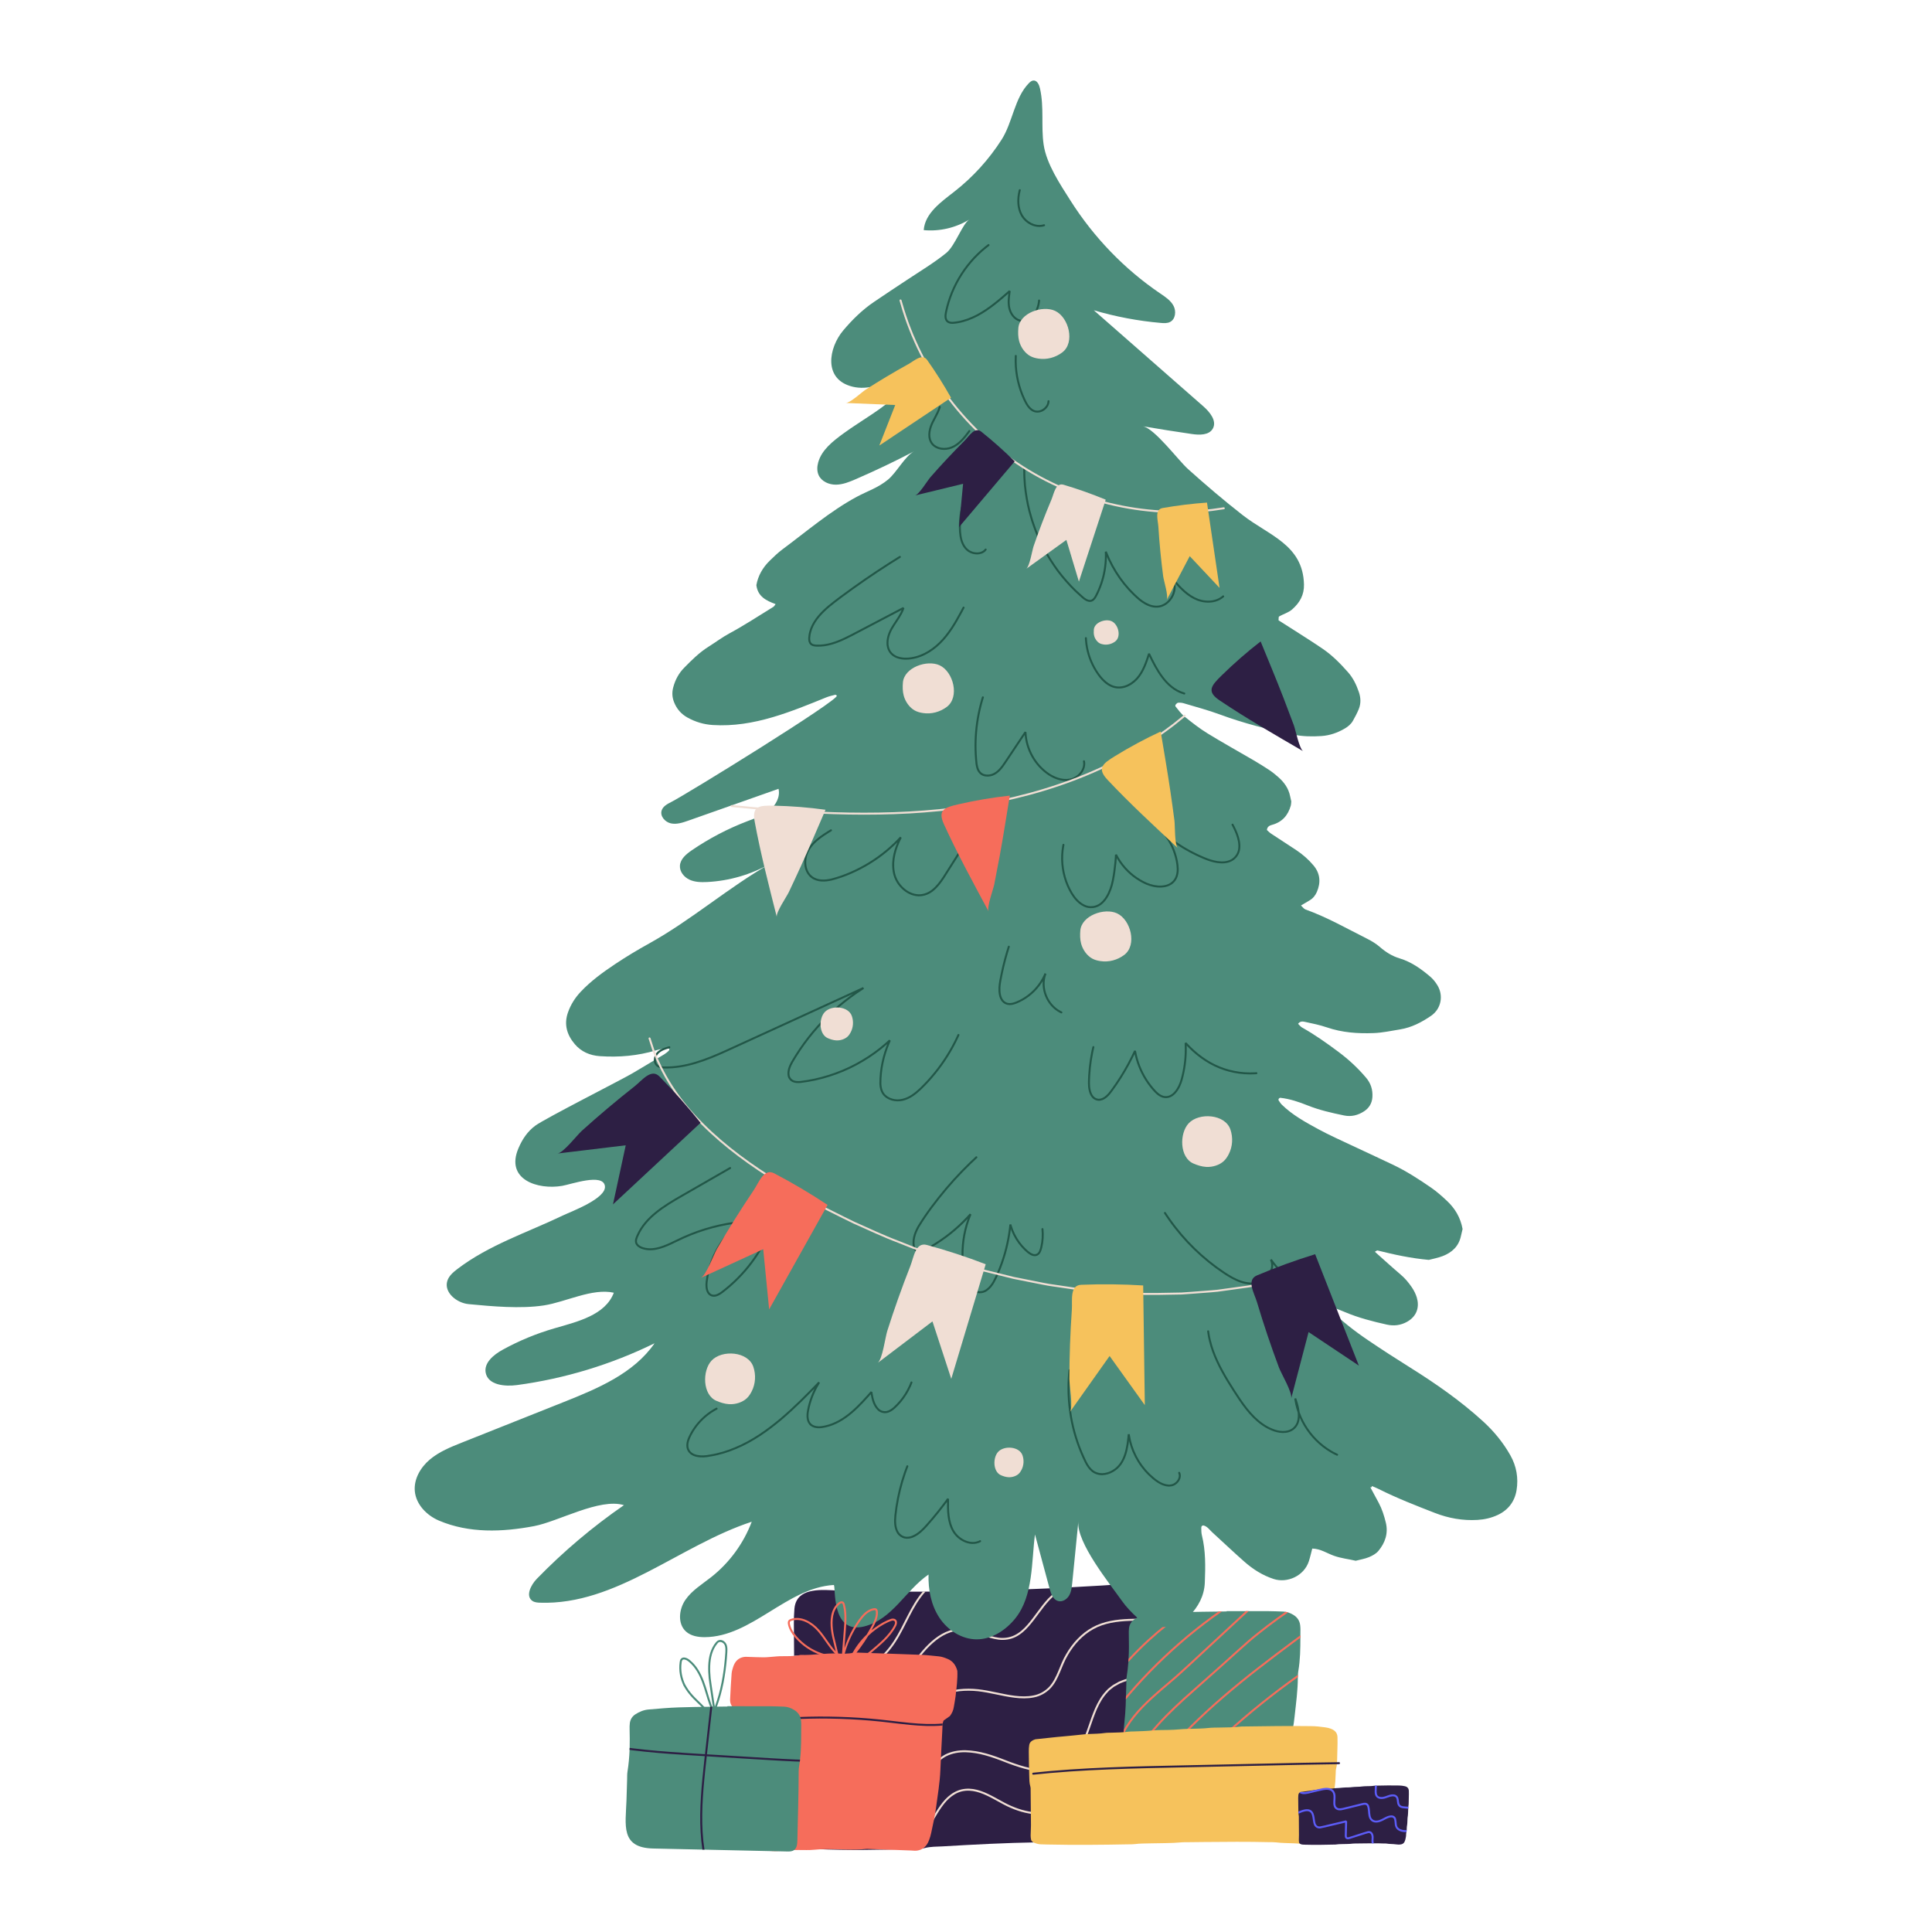 <?xml version="1.0" encoding="utf-8"?>
<!-- Designed by Vexels.com - 2020 All Rights Reserved - https://vexels.com/terms-and-conditions/  -->
<svg version="1.1" id="Layer_1" xmlns="http://www.w3.org/2000/svg" xmlns:xlink="http://www.w3.org/1999/xlink" x="0px" y="0px"
	 viewBox="0 0 1200 1200" enable-background="new 0 0 1200 1200" xml:space="preserve">
<g>
	<path fill="#2D1F44" d="M729.129,1020.768c-0.074,4.479-0.074,8.957-0.738,13.411c-0.345,2.239-0.295,4.602-0.345,6.915
		c0.025,0.246,0,0.517,0,0.763c0,0.148,0,0.32-0.025,0.468c-0.271,8.17-0.172,16.339-1.28,24.435
		c-0.074,0.541-0.123,1.058-0.148,1.599c-0.049,0.468-0.074,0.911-0.074,1.378c-0.049,1.575-0.025,3.15-0.074,4.725
		c-0.271,6.054-0.221,12.156-1.156,18.185c-0.418,2.805-0.271,5.758-0.394,8.637c-0.172,3.839-0.246,7.653-0.91,11.443
		c-0.394,2.19-0.492,4.454-0.492,6.693c0,4.798,0.295,14.371-1.969,18.776c-3.371,6.521-9.622,4.971-17.398,5.118
		c-19.957,0.32-39.914,0.64-59.871,0.984c-19.612,0.32-39.102,1.353-58.739,2.51c-3.74,0.221-7.505,0.074-11.196,1.058
		c-1.452,0.394-3.002,0.295-4.503,0.369c-1.107,0.049-2.239,0.074-3.347,0.123c-0.615,0.025-1.23,0.049-1.846,0.049
		c-19.022,0.664-38.044,0.91-57.09,0.099c-1.747-0.074-3.494-0.123-5.241-0.271c-1.772-0.172-3.396-1.033-4.897-2.239
		c-1.304-1.058-2.313-2.559-2.535-4.577c-0.246-2.19-0.369-4.454-0.345-6.693c0.025-2.953,0.099-5.906,0.148-8.859
		c0.025-0.418,0.025-0.837,0.049-1.28c0.025-1.747,0.049-3.494,0.049-5.241c-0.025-8.17-0.049-16.315-0.099-24.485v-1.255
		c-0.049-8.736-0.098-17.472-0.148-26.207c-0.024-1.919,0.074-3.888-0.221-5.758c-0.074-0.517-0.148-1.058-0.222-1.575
		c-0.049-0.418-0.098-0.837-0.148-1.255c-0.492-4.774-0.443-9.622-0.517-14.42c-0.074-4.922-0.123-9.843-0.172-14.765
		c0-0.418-0.025-0.812,0-1.23c-0.074-6.546-0.123-13.067-0.148-19.612c-0.025-3.199,0.074-6.423,0.344-9.597
		c0.369-4.134,2.092-6.866,4.676-8.637c7.309-4.995,21.359-2.264,30.292-2.116c14.912,0.222,29.849,0.271,44.761,0.172
		c0.541,0,1.107,0,1.649-0.025c4.331-0.024,8.637-0.074,12.968-0.123c13.46-0.197,26.896-0.517,40.332-0.96
		c3.371-0.123,6.718-0.246,10.089-0.369c0-0.025,0-0.025,0.025-0.025c7.382-0.271,14.789-0.591,22.172-0.96
		c1.476-0.074,2.953-0.148,4.429-0.246c13.19-0.664,26.38-1.501,39.569-2.436c20.178-1.452,24.411,7.801,25.026,19.957
		c0,0.418,0.025,0.837,0.049,1.255v0.025C729.622,1009.793,729.203,1015.33,729.129,1020.768z"/>
	<g>
		<g>
			<path fill="#F0DED4" d="M664.829,985.899c-1.673,0.443-3.322,1.009-4.872,1.772c-3.027,1.501-5.709,3.642-8.047,6.127
				c-4.7,5.02-8.268,11.024-12.919,16.29c-2.313,2.633-4.995,5.069-8.244,6.669c-3.224,1.6-6.939,2.092-10.458,1.673
				c-7.112-0.886-13.313-4.552-20.08-5.463c-3.347-0.443-6.767-0.148-9.991,0.935c-3.199,1.083-6.177,2.83-8.859,4.946
				c-5.389,4.232-9.745,9.695-13.682,15.331c-3.888,5.734-7.776,11.566-12.575,16.684c-4.749,5.045-10.68,9.572-17.791,10.876
				c-3.494,0.689-7.136,0.468-10.557-0.271c-3.445-0.714-6.767-1.796-10.114-2.633c-3.322-0.861-6.718-1.181-10.139-1.157
				c-3.42,0.049-6.792,0.689-10.089,1.575c-0.787,0.246-1.55,0.517-2.338,0.812c-0.049-0.418-0.098-0.837-0.148-1.255
				c0.714-0.271,1.427-0.517,2.141-0.738c3.396-0.91,6.866-1.575,10.409-1.624c3.519-0.049,7.087,0.295,10.483,1.206
				c6.693,1.698,13.387,4.306,20.129,2.879c6.718-1.23,12.451-5.561,17.102-10.508c4.725-5.02,8.564-10.778,12.476-16.536
				c3.986-5.709,8.391-11.246,13.928-15.626c2.781-2.165,5.857-3.986,9.253-5.118c3.347-1.156,7.013-1.476,10.532-1.009
				c7.062,1.009,13.288,4.651,20.031,5.487c3.347,0.394,6.792-0.074,9.794-1.575c3.051-1.476,5.611-3.814,7.875-6.373
				c4.528-5.143,8.12-11.172,12.919-16.315c2.411-2.559,5.241-4.823,8.44-6.398c0.32-0.148,0.64-0.295,0.96-0.418
				C661.877,986.071,663.353,985.998,664.829,985.899z"/>
		</g>
		<g>
			<path fill="#F0DED4" d="M574.815,988.581c-8.17,9.031-11.91,21.064-18.653,31.399c-3.421,5.168-7.579,10.089-13.018,13.362
				c-5.414,3.347-12.107,4.306-18.284,3.248c-6.201-0.96-12.033-3.174-17.939-4.848c-4.479-1.304-9.08-2.264-13.682-2.116
				c0-0.418-0.025-0.812,0-1.23c4.749-0.148,9.523,0.861,14.002,2.166c5.98,1.698,11.787,3.888,17.816,4.823
				c6.004,0.984,12.279,0.099,17.447-3.101c5.192-3.125,9.277-7.899,12.624-12.968c6.447-9.819,10.138-21.507,18.037-30.711
				C573.707,988.606,574.273,988.606,574.815,988.581z"/>
			<path fill="#F0DED4" d="M638.204,987.13c-1.255,0.689-2.633,1.206-4.06,1.28c-2.092,0.197-4.11-0.221-6.029-0.91
				C631.486,987.376,634.833,987.253,638.204,987.13z"/>
		</g>
		<g>
			<path fill="#F0DED4" d="M728.047,1041.094c0.025,0.246,0,0.517,0,0.763c0,0.148,0,0.32-0.025,0.468
				c-1.575,0.025-3.125,0.025-4.675,0.025c-8.465-0.098-17.102-0.738-24.977,2.166c-0.96,0.394-1.969,0.714-2.904,1.156
				l-2.707,1.526c-0.96,0.443-1.722,1.157-2.534,1.772c-0.394,0.32-0.812,0.64-1.206,0.96l-1.058,1.132
				c-2.879,3.002-4.971,6.693-6.669,10.508c-3.347,7.727-5.291,16.069-9.228,23.746c-1.969,3.79-4.552,7.407-8.022,10.064
				c-3.396,2.707-7.653,4.331-11.935,4.799c-8.711,0.935-17.152-1.747-25.075-4.626c-7.924-3.076-15.823-6.226-24.214-7.013
				c-4.134-0.443-8.391-0.197-12.304,1.132c-3.937,1.255-7.308,3.888-9.818,7.161c-4.995,6.718-6.644,15.33-10.778,22.885
				c-2.067,3.765-4.995,7.235-8.859,9.351c-3.839,2.141-8.268,2.904-12.55,2.879c-8.736,0-16.807-3.396-24.878-5.635
				c-8.096-2.387-16.635-2.904-24.903-1.353c-1.378,0.246-2.731,0.541-4.06,0.91c-2.707,0.714-5.364,1.673-7.924,2.805
				c-1.919,0.861-3.765,1.821-5.561,2.904l-1.083,0.664c-0.295,0.197-0.664,0.099-0.861-0.197c-0.197-0.271-0.099-0.64,0.197-0.837
				l1.107-0.689c1.846-1.107,3.74-2.092,5.709-2.978c2.731-1.206,5.561-2.215,8.465-2.953c1.255-0.344,2.51-0.615,3.79-0.837
				c8.416-1.6,17.25-1.058,25.444,1.378c8.17,2.264,16.143,5.586,24.558,5.586c4.134,0.025,8.367-0.714,11.959-2.707
				c3.593-2.018,6.373-5.241,8.367-8.883c4.036-7.333,5.66-15.97,10.877-23.033c2.633-3.445,6.25-6.275,10.409-7.604
				c4.134-1.378,8.563-1.624,12.82-1.181c8.588,0.812,16.659,4.036,24.509,7.087c7.875,2.854,16.192,5.463,24.509,4.577
				c4.109-0.468,8.12-1.993,11.344-4.577c3.273-2.51,5.758-5.955,7.678-9.646c3.839-7.456,5.783-15.823,9.203-23.673
				c1.723-3.888,3.863-7.702,6.866-10.852l1.132-1.181c0.394-0.369,0.837-0.689,1.28-1.033c0.861-0.664,1.673-1.403,2.658-1.87
				l2.83-1.599c0.96-0.443,1.993-0.787,3.002-1.181c4.06-1.452,8.367-2.141,12.648-2.264c4.257-0.197,8.514-0.025,12.747,0.025
				C724.921,1041.119,726.472,1041.119,728.047,1041.094z"/>
		</g>
		<g>
			<path fill="#F0DED4" d="M726.595,1068.36c-0.049,0.468-0.074,0.911-0.074,1.378c-1.6-0.886-3.248-1.624-4.971-2.166
				c-2.928-0.861-6.053-1.058-8.908-0.074c-2.854,0.984-5.291,2.978-6.988,5.488c-3.47,5.094-4.872,11.344-6.816,17.324
				c-3.74,12.181-12.107,22.86-22.959,29.48c-10.877,6.718-24.263,8.933-36.764,6.595c-6.275-1.083-12.279-3.593-17.767-6.693
				c-5.512-2.978-10.975-6.3-17.078-7.259c-3.002-0.468-6.127-0.246-8.957,0.886c-2.83,1.132-5.291,3.027-7.407,5.266
				c-4.159,4.602-7.038,10.237-10.286,15.651c-3.076,5.168-6.816,9.942-11.147,14.125c-0.615,0.025-1.23,0.049-1.846,0.049
				c4.651-4.331,8.711-9.326,11.959-14.814c3.224-5.365,6.103-11.073,10.434-15.847c2.19-2.338,4.799-4.356,7.85-5.561
				c3.027-1.23,6.398-1.452,9.597-0.984c6.447,1.034,11.984,4.454,17.471,7.407c5.463,3.076,11.246,5.487,17.398,6.57
				c12.205,2.288,25.297,0.123,35.903-6.447c10.606-6.472,18.776-16.881,22.418-28.791c1.944-5.93,3.322-12.255,6.988-17.668
				c1.796-2.658,4.479-4.872,7.604-5.93c3.125-1.083,6.57-0.886,9.646,0.049C723.543,1066.908,725.094,1067.572,726.595,1068.36z"/>
		</g>
		<g>
			<path fill="#F0DED4" d="M729.474,1004.675v0.025c-1.575,0.394-3.174,0.689-4.774,0.935c-7.776,1.156-15.577,0.812-23.304,1.132
				c-7.678,0.295-15.503,1.353-22.221,5.069c-6.718,3.667-12.058,9.548-15.897,16.167c-1.944,3.322-3.347,6.89-4.848,10.508
				c-1.501,3.568-3.199,7.21-5.98,10.163c-2.781,2.879-6.447,4.922-10.385,5.635c-3.913,0.787-7.924,0.664-11.787,0.197
				c-7.801-0.935-15.281-3.224-22.934-4.06c-7.604-0.763-15.503-0.197-22.541,2.879c-3.544,1.427-6.816,3.494-9.868,5.832
				c-3.076,2.313-5.881,4.971-8.564,7.727c-5.389,5.537-10.286,11.615-15.749,17.176c-2.682,2.805-5.611,5.438-8.711,7.825
				c-3.051,2.338-6.447,4.823-10.606,5.241c-4.06,0.369-7.899-0.665-11.713-1.206c-3.814-0.615-7.653-1.181-11.492-1.501
				c-4.479-0.344-9.031-0.32-13.436,0.443v-1.255c4.479-0.738,9.08-0.738,13.534-0.394c3.888,0.295,7.751,0.861,11.59,1.501
				c3.839,0.542,7.678,1.55,11.393,1.181c3.716-0.344,6.964-2.658,9.991-4.971c3.027-2.362,5.906-4.946,8.563-7.727
				c5.438-5.512,10.311-11.566,15.749-17.176c2.731-2.781,5.561-5.487,8.711-7.85c3.101-2.387,6.472-4.503,10.138-5.98
				c7.259-3.174,15.38-3.765,23.131-2.978c7.825,0.861,15.306,3.15,22.959,4.085c3.79,0.443,7.678,0.566,11.393-0.197
				c3.716-0.664,7.112-2.584,9.745-5.266c5.192-5.61,6.546-13.731,10.655-20.449c3.913-6.767,9.4-12.821,16.364-16.635
				c6.988-3.839,15.011-4.922,22.762-5.217c7.776-0.32,15.577,0.025,23.18-1.132c1.649-0.246,3.297-0.566,4.897-0.984
				C729.425,1003.838,729.449,1004.257,729.474,1004.675z"/>
		</g>
	</g>
	<path fill="#4C8C7B" d="M451.532,1022.232c-0.319-1.357-1.287-2.699-2.655-3.289c-0.675-0.311-1.493-0.434-2.274-0.231
		c-0.793,0.202-1.406,0.724-1.866,1.238c-3.484,4.139-4.666,9.541-4.844,14.673c-0.09,2.589,0.035,5.171,0.278,7.728
		c0.287,2.548,0.725,5.066,1.08,7.6l1.696,11.455c-0.415-0.976-0.814-1.959-1.175-2.961c-0.837-2.345-1.551-4.745-2.275-7.153
		c-1.436-4.805-3.001-9.706-5.716-14.075c-1.35-2.177-3.004-4.199-4.998-5.86c-0.96-0.807-2.148-1.681-3.63-1.842
		c-0.722-0.088-1.679,0.113-2.234,0.796c-0.579,0.672-0.66,1.46-0.752,2.07c-0.365,2.554-0.315,5.161,0.13,7.699
		c0.222,1.269,0.543,2.521,0.96,3.74c0.206,0.611,0.441,1.211,0.698,1.803c0.143,0.329,0.3,0.629,0.423,0.97
		c0.095,0.262,0.192,0.529,0.365,0.747c0.133,0.167,0.365,0.307,0.553,0.206c0.061-0.033,0.108-0.087,0.152-0.14
		c0.108-0.132,0.209-0.27,0.302-0.413c0.028-0.043,0.055-0.087,0.063-0.137c0.013-0.081-0.026-0.161-0.065-0.234
		c-0.545-1.006-0.959-2.108-1.327-3.201c-0.396-1.158-0.701-2.348-0.912-3.554c-0.422-2.412-0.47-4.891-0.123-7.312
		c0.111-1.283,0.583-1.935,1.647-1.817c1.058,0.118,2.028,0.764,2.966,1.564c1.872,1.56,3.443,3.473,4.74,5.563
		c2.611,4.199,4.15,8.98,5.583,13.78c0.723,2.404,1.443,4.824,2.295,7.213c0.43,1.193,0.895,2.377,1.407,3.544
		c0.056,0.125,0.119,0.247,0.176,0.371c-0.724,0.461-1.673,0.082-2.558-0.579c-1.883-1.495-3.51-3.591-5.431-5.295
		c-1.841-1.752-3.63-3.546-5.215-5.495c-1.537-1.773-3.246-4.773-3.144-4.681c-0.152-0.293-0.523-0.408-0.828-0.258
		c-0.305,0.15-0.421,0.523-0.26,0.833c-0.106-0.094,1.692,3.056,3.278,4.882c1.639,2.014,3.465,3.843,5.322,5.61
		c1.906,1.682,3.418,3.686,5.537,5.384c0.57,0.384,1.136,0.81,1.921,0.979c0.596,0.154,1.347,0.079,1.921-0.236
		c0.035,0.071,0.065,0.143,0.101,0.214l0.442,0.851l0.223,0.414c-0.065,0.024-0.091,0.035,0.004,0.008c0,0,0.057,0.106,0.099,0.185
		c2.284-0.813,0.632-0.234,1.139-0.433c0,0-0.034-0.233-0.035-0.233l-0.399-2.695c0.397-0.683,0.671-1.405,0.952-2.085
		c3.569-9.669,5.332-19.877,6.207-30.077l0.281-3.833C451.827,1024.955,451.889,1023.598,451.532,1022.232z M450.245,1029.966
		c-0.867,10.122-2.619,20.232-6.134,29.752c-0.04,0.104-0.084,0.207-0.125,0.312l-1.515-10.227c-0.354-2.521-0.791-5.04-1.076-7.564
		c-0.24-2.525-0.361-5.054-0.274-7.569c0.161-4.981,1.352-10.125,4.531-13.897c1.397-1.996,4.288-0.451,4.689,1.777
		C450.864,1024.797,450.37,1027.457,450.245,1029.966z"/>
	<path fill="#4C8C7B" d="M807.726,1011.86c0,1.28-0.025,2.559-0.025,3.814v1.526c-0.025,6.915-0.098,13.805-1.28,20.646
		c-0.123,0.787-0.221,1.575-0.246,2.362c-0.049,0.295-0.049,0.591-0.049,0.886v0.664c-0.025,8.219-1.156,16.339-2.042,24.485
		c-0.517,4.823-1.28,9.646-2.682,14.371c-1.329,4.552-4.454,6.792-8.883,7.112c-7.579,0.541-15.109,1.747-22.762,1.698
		c-4.626-0.049-9.228,0.32-13.829,0.935c-4.823,0.64-9.769,0.492-14.666,0.714c-3.519,0.148-7.062,0.049-10.557,0.861
		c-1.304,0.295-2.707,0.271-4.06,0.295c-6.546,0.148-13.067,0.246-19.612,0.32c-1.083,0.025-2.165-0.049-3.248-0.148
		c-3.47-0.369-6.177-3.1-6.127-6.472c0.049-2.855,0.098-5.734,0.221-8.588v-0.024c0.025-0.984,0.074-1.969,0.148-2.953v-0.025
		c0.074-1.575,0.197-3.125,0.369-4.7c0.369-3.519,0.664-7.013,0.787-10.532c0.049-1.181,0.074-2.362,0.098-3.544
		c0.049-0.664,0.049-1.329,0.074-1.993c0.074-2.51,0.148-4.995,0.221-7.505c0.049-1.624-0.025-3.273,0.246-4.872
		c0.492-2.977,0.812-5.955,1.033-8.933c0.049-0.64,0.098-1.304,0.123-1.944c0.295-5.02,0.271-10.064,0.148-15.109
		c-0.025-1.353-0.049-2.731,0.148-4.085c0.32-2.215,1.403-4.036,3.347-5.34c2.559-1.673,5.315-2.805,8.342-3.052
		c6.226-0.517,12.476-1.107,18.702-1.304c0.837-0.025,1.698-0.049,2.535-0.074h0.025c0.738-0.024,1.476-0.049,2.215-0.049
		c6.792-0.197,13.583-0.246,20.375-0.345h0.025c0.714,0,1.427-0.025,2.141-0.025h0.025c0.96-0.025,1.919-0.025,2.879-0.049v-0.197
		h13.706c4.134,0,8.293,0,12.427,0.025c3.002,0,5.98,0.172,8.982,0.246c0.492,0.025,0.984,0.074,1.476,0.148
		c0.541,0.098,1.083,0.222,1.6,0.394c1.083,0.345,2.092,0.837,3.076,1.403c2.485,1.452,4.06,3.593,4.405,6.521
		C807.628,1010.236,807.726,1011.048,807.726,1011.86z"/>
	<g>
		<g>
			<path fill="#F66D5B" d="M734.223,1001.353h-0.025c-7.333,5.118-14.346,10.729-20.966,16.758
				c-4.257,3.888-8.367,7.973-12.255,12.205c-0.025,0.64-0.074,1.304-0.123,1.944c4.183-4.602,8.613-9.031,13.214-13.239
				c7.013-6.423,14.494-12.353,22.368-17.718C735.7,1001.304,734.961,1001.328,734.223,1001.353z"/>
		</g>
		<g>
			<path fill="#F66D5B" d="M758.979,1000.935l-0.345,0.246l-5.217,3.74c-3.47,2.535-6.865,5.143-10.237,7.801
				c-6.693,5.34-13.165,10.975-19.391,16.856c-6.25,5.881-12.23,12.033-17.939,18.406c-2.215,2.485-4.429,5.02-6.57,7.579
				c0.049-0.664,0.049-1.329,0.074-1.993c1.821-2.166,3.691-4.306,5.561-6.423c5.758-6.398,11.763-12.575,18.013-18.48
				c6.275-5.906,12.771-11.541,19.489-16.905c3.371-2.682,6.792-5.291,10.261-7.85l4.134-2.953h0.025
				C757.551,1000.959,758.265,1000.935,758.979,1000.935z"/>
		</g>
		<g>
			<path fill="#F66D5B" d="M775.589,1000.688l-36.272,33.614c-3.888,3.544-7.727,7.136-11.763,10.508
				c-3.986,3.396-8.022,6.767-11.861,10.311c-3.839,3.543-7.555,7.235-10.803,11.319c-1.624,2.018-3.15,4.134-4.503,6.349
				c-0.738,1.083-1.304,2.239-1.944,3.371l-0.566,1.157c0.025-0.984,0.074-1.969,0.148-2.953v-0.025
				c0.418-0.738,0.837-1.501,1.304-2.215c1.403-2.239,2.953-4.405,4.602-6.472c3.297-4.134,7.062-7.874,10.926-11.443
				c3.888-3.568,7.899-6.939,11.91-10.335c4.011-3.371,7.85-6.939,11.738-10.483l35.263-32.704H775.589z"/>
		</g>
		<g>
			<path fill="#F66D5B" d="M800.073,1001.5l-6.152,4.356c-4.11,2.978-8.194,6.078-12.156,9.253
				c-4.011,3.174-7.85,6.521-11.615,9.966l-11.393,10.237l-22.885,20.35c-3.765,3.445-7.481,6.939-11.049,10.557
				c-1.796,1.821-3.544,3.691-5.241,5.561l-2.51,2.854l-1.796,2.141c-0.222,0.271-0.615,0.295-0.861,0.098
				c-0.271-0.221-0.32-0.615-0.099-0.886l1.821-2.141l2.535-2.879c1.723-1.919,3.47-3.79,5.266-5.611
				c3.593-3.642,7.308-7.161,11.098-10.606l22.91-20.35l11.393-10.261c3.79-3.445,7.628-6.816,11.664-9.991
				c3.986-3.199,8.071-6.3,12.205-9.302l5.266-3.74C799.015,1001.205,799.557,1001.328,800.073,1001.5z"/>
		</g>
		<g>
			<path fill="#F66D5B" d="M807.702,1015.674v1.526l-3.986,2.953l-11.024,8.268c-7.333,5.537-14.617,11.172-21.729,16.979
				c-7.136,5.807-14.125,11.787-20.892,17.988c-3.371,3.125-6.693,6.3-9.966,9.523l-4.848,4.897l-4.134,4.405
				c-0.222,0.246-0.615,0.246-0.861,0.025c-0.246-0.246-0.271-0.615-0.025-0.861l4.134-4.405l4.872-4.922
				c3.273-3.248,6.619-6.423,9.991-9.548c6.792-6.25,13.805-12.23,20.941-18.062c7.136-5.807,14.42-11.443,21.753-17.004
				l11.073-8.293L807.702,1015.674z"/>
		</g>
		<g>
			<path fill="#F66D5B" d="M806.176,1040.208c-0.049,0.295-0.049,0.591-0.049,0.886v0.664
				c-15.281,10.877-29.948,22.664-43.875,35.287l-0.517,0.468c-0.246,0.221-0.64,0.197-0.861-0.049
				c-0.246-0.246-0.222-0.64,0.024-0.861l0.541-0.468C775.613,1063.29,790.55,1051.282,806.176,1040.208z"/>
		</g>
	</g>
	<path fill="#4C8C7B" d="M908.434,763.367c-0.307,1.294-0.702,2.81-1.023,4.342c-1.342,6.415-5.583,10.271-11.403,12.498
		c-2.917,1.117-6.05,1.669-8.542,2.332c-11.183-1.009-21.53-3.274-31.824-5.844c-0.445-0.111-1.069,0.499-1.671,0.804
		c5.361,4.766,10.577,9.557,15.973,14.136c2.744,2.329,5.001,5.035,6.98,7.956c1.306,1.929,2.417,4.107,3.08,6.333
		c1.642,5.514,0.378,11.463-6.071,15.073c-3.939,2.204-8.179,2.709-12.577,1.729c-8.834-1.969-17.588-4.203-25.954-7.754
		c-2.529-1.073-5.096-2.072-7.703-2.932c-0.601-0.198-1.436,0.315-2.349,0.547c7.529,7.589,15.838,14.071,24.577,19.979
		c8.471,5.727,17.065,11.281,25.735,16.704c16.041,10.034,31.536,20.823,45.522,33.588c6.686,6.102,12.469,13.138,16.94,21.078
		c3.789,6.727,5.083,14.082,3.834,21.686c-1.161,7.065-5.253,12.33-11.689,15.339c-3.886,1.817-8.115,2.819-12.533,3.08
		c-9.215,0.545-18.044-1.035-26.563-4.353c-11.727-4.568-23.465-9.125-34.733-14.78c-1.369-0.687-2.799-1.25-4.297-1.913
		c-0.235,1.921-1.529-0.214-0.788,1.175c1.666,3.121,3.376,6.219,5.033,9.345c2.043,3.852,3.35,7.995,4.37,12.197
		c1.609,6.63-0.394,12.529-4.608,17.589c-1.436,1.724-3.701,2.966-5.827,3.854c-2.512,1.049-5.285,1.477-8.257,2.256
		c-4.363-1.045-9.047-1.5-13.533-3.1c-4.368-1.558-8.324-4.36-13.467-4.479c-0.679,2.571-1.256,5.229-2.085,7.807
		c-3.013,9.362-13.588,13.793-21.849,11.105c-6.903-2.246-12.818-6.001-18.157-10.697c-6.792-5.975-13.339-12.227-20.03-18.318
		c-1.711-1.558-3.017-3.672-5.458-4.252c-0.789-0.027-1.36,0.447-1.349,1.415c0.018,1.567,0.002,3.185,0.376,4.689
		c2.408,9.68,2.203,19.523,1.82,29.353c-0.322,8.25-4.044,15.03-9.709,20.909c-8.323,8.639-23.538,8.986-32.193,0.994
		c-3.451-3.187-6.828-6.608-9.524-10.427c-7.458-10.563-28.453-36.341-27.118-49.423c-1.269,12.739-2.537,25.478-3.806,38.217
		c-0.271,2.722-0.574,5.544-1.975,7.894c-1.401,2.35-4.235,4.083-6.863,3.321c-3.071-0.891-4.35-4.455-5.183-7.542
		c-3.041-11.268-6.081-22.535-9.122-33.803c-2.234,17.069-0.959,37.995-12.103,51.993c-5.88,7.386-14.571,13.125-24.011,13.155
		c-9.35,0.03-18.146-5.678-23.289-13.487c-5.143-7.809-6.966-17.441-6.705-26.787c-14.498,9.981-22.347,27.893-40.066,32.281
		c-21.037,5.211-17.328-25.86-18.831-25.772c-29.125,1.702-50.952,32.269-80.127,32.406c-4.122,0.019-8.504-0.712-11.582-3.454
		c-5.363-4.776-4.494-13.776-0.427-19.694c4.067-5.918,10.443-9.735,16.081-14.182c11.281-8.897,20.073-20.916,25.136-34.362
		c-45.036,14.803-84.122,51.896-131.501,50.288c-1.631-0.055-3.347-0.186-4.704-1.092c-4.467-2.983-1.02-9.906,2.724-13.757
		c16.489-16.96,34.642-32.303,54.112-45.736c-15.063-4.618-40.589,10.137-55.858,13.027c-19.599,3.71-40.329,4.534-59.042-3.433
		c-7.591-3.232-14.194-9.986-14.99-18.198c-0.73-7.532,3.535-14.853,9.318-19.734c5.783-4.881,12.949-7.759,19.98-10.558
		c21.074-8.39,42.148-16.779,63.222-25.169c21.121-8.408,43.475-17.771,56.38-36.487c-26.851,13.18-55.842,21.987-85.487,25.97
		c-7.591,1.02-17.804-0.02-19.372-7.517c-1.305-6.24,4.871-11.324,10.454-14.4c10.192-5.615,21.01-10.094,32.188-13.328
		c14.344-4.149,31.618-8.162,36.919-22.12c-13.323-3.002-29.916,5.797-43.373,7.869c-14.505,2.233-32.283,0.603-46.818-0.79
		c-7.454-0.714-15.46-7.296-13.222-14.442c0.958-3.06,3.539-5.296,6.085-7.245c19.726-15.104,43.589-22.774,65.744-33.405
		c5.034-2.416,27.098-10.522,26.049-18.237c-1.116-8.205-20.896-1.103-26.573-0.127c-15.104,2.598-35.476-3.887-27.106-23.41
		c2.355-5.493,5.548-10.381,10.471-14.005c6.02-4.431,53.806-28.64,60.241-32.471c5.408-3.219,10.849-6.385,16.221-9.664
		c2.326-1.42,4.836-2.614,6.681-4.706c0.231-0.692-0.193-1.392-1.164-1.273c-2.325,0.286-4.674,0.652-6.912,1.325
		c-11.449,3.446-23.132,4.46-35.014,3.639c-6.172-0.426-11.563-2.762-15.555-7.456c-4.857-5.71-6.865-12.236-4.233-19.712
		c1.732-4.918,4.426-9.144,8.009-12.929c6.276-6.628,13.602-11.954,21.116-16.978c6.859-4.586,13.957-8.856,21.177-12.854
		c26.486-14.666,49.321-34.868,75.31-49.626c-11.94,6.78-25.483,10.717-39.197,11.394c-3.713,0.183-7.57,0.103-10.944-1.457
		c-3.374-1.56-6.149-4.945-5.937-8.657c0.239-4.198,3.944-7.261,7.417-9.632c10.717-7.317,22.293-13.374,34.413-18.009
		c4.785-1.83,9.76-3.496,13.749-6.711c3.989-3.215,6.841-8.434,5.665-13.42c-18.69,6.591-37.381,13.182-56.071,19.772
		c-3.478,1.226-7.178,2.47-10.782,1.688c-3.604-0.781-6.844-4.449-5.754-7.972c0.805-2.601,3.486-4.062,5.922-5.278
		c9.214-4.599,104.963-63.727,102.877-66.101c-0.236-0.269-0.711-0.59-0.988-0.519c-1.884,0.482-3.808,0.903-5.601,1.634
		c-10.928,4.454-21.851,8.927-33.182,12.27c-12.14,3.582-24.479,5.682-37.231,4.877c-5.638-0.356-10.807-1.911-15.699-4.614
		c-3.943-2.179-6.697-5.343-8.369-9.555c-1.215-3.06-1.371-6.039-0.525-9.218c1.244-4.677,3.416-8.747,6.825-12.213
		c4.699-4.777,9.429-9.491,15.158-13.077c4.334-2.713,8.44-5.831,12.927-8.249c9.368-5.047,18.223-10.916,27.282-16.458
		c0.541-0.331,0.857-1.03,1.393-1.702c-5.743-2.128-11.06-4.647-11.944-11.793c1.048-5.879,3.95-10.929,8.278-15.155
		c2.528-2.468,5.088-4.956,7.915-7.057c14.941-11.102,29.851-23.887,46.207-32.675c6.727-3.615,13.159-5.536,19.416-10.694
		c5.164-4.257,10.648-14.652,16.058-17.478c-11.801,6.163-23.824,11.9-36.038,17.196c-3.967,1.72-8.082,3.421-12.405,3.463
		c-4.323,0.041-8.95-1.97-10.745-5.903c-1.12-2.454-1.007-5.324-0.284-7.923c2.166-7.795,9.104-13.159,15.628-17.944
		c11.082-8.127,25.445-15.745,34.951-25.623c3.877-4.029,12.233-15.701-1.559-9.114c-8.676,4.149-18.352,7.934-27.692,5.642
		c-18.42-4.521-14.876-24.188-5.719-35.009c5.61-6.629,11.773-12.707,18.992-17.604c6.837-4.638,13.726-9.202,20.621-13.754
		c7.924-5.231,17.103-10.815,24.321-16.689c5.568-4.532,10.006-18.113,14.392-20.819c-8.417,5.194-18.547,7.559-28.394,6.628
		c0.79-10.533,10.802-17.489,19.124-23.994c11.466-8.963,21.366-19.894,29.219-32.144c6.946-10.836,8.032-26.013,16.994-35.15
		c0.779-0.795,1.713-1.568,2.825-1.63c2.321-0.128,3.551,2.657,4.058,4.925c2.64,11.801,0.609,23.494,2.261,34.84
		c1.757,12.065,10.276,24.734,16.714,34.881c14.408,22.708,33.424,42.516,55.696,57.611c3.148,2.134,6.492,4.319,8.27,7.681
		c1.778,3.362,1.25,8.285-2.133,10.023c-1.741,0.895-3.809,0.773-5.759,0.603c-14.091-1.23-28.059-3.87-41.626-7.868
		c22.664,19.877,45.329,39.755,67.993,59.632c4.119,3.612,8.625,9.143,5.911,13.902c-2.362,4.143-8.277,4.023-12.995,3.334
		c-10.177-1.484-20.336-3.092-30.474-4.821c7.224,1.232,22.141,21.251,28.009,26.515c11.034,9.899,22.335,19.559,34.025,28.678
		c16.311,12.725,37.464,18.384,38.074,43.057c0.16,6.457-2.585,11.298-7.26,15.434c-2.441,2.16-5.546,2.892-8.215,4.502
		c-0.367,0.222-0.201,1.328-0.32,2.354c3.191,2.021,6.518,4.097,9.813,6.223c5.949,3.838,11.96,7.587,17.794,11.592
		c5.87,4.03,10.839,9.103,15.541,14.424c3.181,3.599,5.22,7.848,6.75,12.353c1.175,3.459,1.335,6.998-0.023,10.406
		c-1.013,2.542-2.325,4.98-3.67,7.37c-1.178,2.093-2.998,3.617-5.068,4.835c-4.479,2.636-9.326,4.322-14.474,4.671
		c-5.88,0.398-11.756,0.288-17.62-0.907c-15.428-3.145-30.632-6.984-45.431-12.464c-7.36-2.725-14.99-4.725-22.518-6.985
		c-1.103-0.331-2.335-0.442-3.479-0.339c-0.576,0.052-1.162,0.75-1.597,1.277c-0.185,0.224-0.154,0.891,0.048,1.13
		c1.77,2.094,3.355,4.442,5.463,6.133c4.594,3.686,9.259,7.361,14.263,10.444c9.373,5.774,19.023,11.097,28.526,16.663
		c3.393,1.987,6.744,4.056,10.015,6.235c1.956,1.302,3.792,2.811,5.558,4.367c3.622,3.192,6.339,6.98,7.296,11.838
		c0.227,1.153,0.51,2.295,0.716,3.215c-0.111,1.022-0.088,1.831-0.297,2.574c-1.724,6.149-5.45,10.337-11.778,12.012
		c-1.496,0.396-2.84,1.142-3.07,3.157c0.786,0.695,1.579,1.577,2.536,2.212c5.244,3.481,10.553,6.864,15.791,10.354
		c3.95,2.632,7.508,5.754,10.568,9.378c4.237,5.019,4.697,10.646,2.131,16.554c-0.951,2.19-2.439,4.03-4.574,5.26
		c-1.683,0.97-3.342,1.981-5.285,3.137c1.091,0.993,1.803,2.115,2.79,2.467c13.401,4.789,25.709,11.872,38.365,18.216
		c2.791,1.399,5.542,3.08,7.886,5.12c3.638,3.167,7.608,5.65,12.175,7.023c7.352,2.21,13.403,6.541,19.113,11.406
		c1.756,1.496,3.267,3.423,4.461,5.41c3.879,6.455,2.219,14.621-3.98,18.876c-5.863,4.025-12.155,7.311-19.301,8.45
		c-5.427,0.865-10.778,2.075-16.338,2.284c-9.921,0.374-19.604-0.298-29.087-3.545c-4.442-1.521-9.1-2.445-13.703-3.446
		c-1.352-0.294-2.992-0.448-4.166,1.241c0.815,0.771,1.524,1.764,2.487,2.304c7.916,4.435,15.289,9.672,22.547,15.082
		c6.334,4.722,12.093,10.065,17.205,16.1c2.949,3.482,4.2,7.463,3.911,12.013c-0.244,3.847-2.058,6.801-5.16,8.827
		c-3.733,2.44-7.896,3.523-12.387,2.596c-7.702-1.59-15.356-3.311-22.704-6.254c-5.458-2.186-11.046-4.07-16.947-4.729
		c-0.311-0.035-0.76,0.307-0.981,0.599c-0.171,0.226-0.231,0.743-0.086,0.963c0.634,0.962,1.254,1.971,2.07,2.768
		c6.561,6.397,14.532,10.772,22.463,15.094c6.901,3.761,14.122,6.942,21.234,10.309c8.53,4.039,17.128,7.936,25.635,12.023
		c8.177,3.929,15.769,8.842,23.232,13.988c3.592,2.476,6.806,5.326,9.959,8.297C903.777,750.618,907.134,756.249,908.434,763.367z"
		/>
	<path fill="#F66D5B" d="M556.92,1006.698c-0.266-0.591-0.806-1.052-1.413-1.238c-0.601-0.183-1.179-0.149-1.704-0.057
		c-3.889,1.246-7.054,3.238-10.237,5.453c-0.768,0.554-1.519,1.131-2.253,1.729c0.93-1.642,1.828-3.305,2.616-5.06
		c0.618-1.436,1.121-2.964,1.29-4.575c0.079-0.819,0.092-1.588-0.04-2.468c-0.075-0.434-0.314-1.043-0.874-1.361
		c-0.544-0.301-1.07-0.272-1.5-0.226c-3.353,0.474-5.925,2.767-7.891,5.131c-1.973,2.429-3.615,5.023-5.16,7.7
		c-2.149,3.78-3.896,7.782-5.26,11.909l0.162-2.101l0.682-8.842c0.226-2.947,0.448-5.921,0.37-8.92
		c-0.039-1.498-0.153-3.002-0.391-4.493c-0.122-0.745-0.263-1.489-0.447-2.224c-0.1-0.374-0.163-0.714-0.318-1.138
		c-0.137-0.41-0.483-0.936-1.022-1.168c-1.145-0.413-2.009,0.134-2.674,0.587c-0.629,0.543-1.182,1.044-1.668,1.669
		c-0.994,1.2-1.738,2.589-2.251,4.039c-1.007,2.921-1.163,6.007-0.995,8.999c0.166,3.009,0.739,5.951,1.479,8.821l1.62,6.834
		c-0.515-0.557-1.012-1.132-1.495-1.722c-1.013-1.243-1.963-2.547-2.899-3.869c-1.872-2.643-3.691-5.375-5.887-7.855
		c-2.212-2.477-4.863-4.608-7.941-5.984c-3.057-1.374-6.662-1.859-9.984-0.593c-0.429,0.189-0.916,0.51-1.204,1.024
		c-0.284,0.506-0.332,1.053-0.303,1.521c0.082,0.948,0.329,1.717,0.602,2.535c0.574,1.602,1.421,3.074,2.39,4.429
		c1.964,2.689,4.322,5.038,6.936,7.065c2.617,2.023,5.51,3.678,8.563,4.947c1.533,0.62,3.104,1.143,4.703,1.566l1.206,0.292
		l0.699,0.143l0.385,0.075c0.341,0.067,0.662-0.151,0.719-0.486c0.057-0.335-0.162-0.658-0.489-0.722l-0.372-0.073l-0.675-0.138
		l-1.164-0.282c-1.544-0.409-3.063-0.914-4.545-1.513c-2.951-1.227-5.75-2.827-8.279-4.783c-2.523-1.952-4.816-4.243-6.688-6.807
		c-0.921-1.287-1.707-2.662-2.231-4.125c-0.475-1.459-1.019-3.183,0.249-3.545c2.813-1.067,6.152-0.699,8.982,0.595
		c2.871,1.281,5.411,3.311,7.519,5.675c2.121,2.394,3.921,5.088,5.804,7.749c0.942,1.331,1.908,2.658,2.949,3.936
		c0.522,0.638,1.06,1.265,1.624,1.872c0.289,0.297,0.561,0.609,0.865,0.894l0.4,0.389c-0.021,0.014-0.026,0.018,0.002,0.002
		l0.045,0.043l0.112,0.109l0.056,0.054l0.028,0.027c2.025-1.236,0.559-0.353,1.01-0.634l-0.004-0.018l-0.07-0.295l0,0l-2.035-8.586
		c-0.737-2.854-1.295-5.735-1.454-8.639c-0.164-2.89-0.001-5.829,0.928-8.517c0.474-1.334,1.149-2.587,2.039-3.664
		c0.416-0.548,0.973-1.041,1.454-1.465c0.488-0.382,1.153-0.601,1.441-0.449c0.296,0.057,0.472,0.746,0.644,1.475
		c0.176,0.699,0.31,1.408,0.427,2.121c0.229,1.428,0.339,2.879,0.377,4.335c0.076,2.915-0.14,5.848-0.367,8.792l-0.682,8.842
		l-0.341,4.421l-0.17,2.21l-0.085,1.105l-0.021,0.276l-0.011,0.138l-0.001,0.017c0.541,0.087-1.212-0.171,1.212,0.2l0.008-0.033
		l0.014-0.059c0.144,0.021,0.089,0.01,0.001-0.005l0.001-0.002l0.13-0.533l0,0c1.421-5.886,3.665-11.576,6.659-16.842
		c1.506-2.614,3.152-5.203,5.036-7.521c1.875-2.272,4.269-4.308,7.095-4.696c0.716-0.042,0.884,0.006,1.017,0.603
		c0.094,0.631,0.1,1.403,0.024,2.103c-0.15,1.435-0.607,2.849-1.196,4.216c-1.22,2.723-2.769,5.387-4.319,7.987
		c-0.041,0.068-0.086,0.132-0.127,0.2c-3.909,3.748-7.206,8.134-9.629,12.984l0,0l-0.261,0.519l-0.111,0.221
		c-0.312-0.201-0.231-0.145-0.003,0.006l-0.017,0.033l-0.033,0.065l-0.016,0.032l-0.008,0.016c-0.228-0.135,1.937,1.26,1.027,0.662
		l0.093-0.11l0.746-0.879l1.462-1.784c0.964-1.198,1.9-2.418,2.807-3.659c1.74-2.369,3.369-4.819,4.905-7.325
		c1.565-1.491,3.219-2.888,4.971-4.151c3-2.127,6.414-4.167,9.738-5.241c0.832-0.163,1.532,0.017,1.779,0.598
		c0.261,0.551,0.034,1.442-0.345,2.211c-0.829,1.621-1.873,3.196-3.022,4.654c-2.304,2.938-5.065,5.514-7.914,7.991
		c-2.87,2.467-5.731,4.96-8.757,7.181c-3.025,2.209-6.263,4.17-9.8,5.275c-0.883,0.269-1.777,0.499-2.684,0.659
		c-0.089,0.021-0.181,0.023-0.271,0.038l0.881-1.096c0.213-0.265,0.171-0.652-0.094-0.865c-0.265-0.213-0.652-0.171-0.865,0.094
		l-1.221,1.52l-0.445,0.554l-0.111,0.139l-0.056,0.069l-0.014,0.017c1.069,1.996,0.31,0.552,0.554,0.996l0.045-0.006l0.364-0.045
		c0.483-0.071,0.974-0.097,1.45-0.206c0.962-0.17,1.907-0.412,2.838-0.697c3.727-1.166,7.071-3.203,10.157-5.455
		c3.092-2.27,5.957-4.77,8.839-7.246c2.87-2.496,5.689-5.12,8.074-8.16c1.196-1.522,2.263-3.12,3.162-4.878
		C556.97,1009.057,557.427,1007.948,556.92,1006.698z"/>
	<path fill="#F6C25C" d="M643.145,1080.29c5.917-0.577,12.081-1.363,18.319-1.867c4.017-0.324,8.004-0.811,12.008-1.208
		c1.001-0.099,2.016-0.148,3.028-0.193c3.236-0.141,6.481-0.16,9.68-0.622c1.371-0.198,2.827-0.147,4.245-0.199
		c3.44-0.127,6.897-0.102,10.292-0.605c0.978-0.145,2.018-0.114,3.031-0.15c4.048-0.142,8.088-0.225,12.122-0.626
		c3.192-0.317,6.479-0.22,9.723-0.312c2.43-0.068,4.846-0.155,7.268-0.398c2.595-0.26,5.257-0.234,7.89-0.326
		c3.238-0.114,6.472-0.133,9.697-0.499c2.381-0.271,4.854-0.202,7.286-0.278c4.251-0.134,8.529-0.003,12.734-0.587
		c0.588-0.082,1.213-0.064,1.821-0.072c14.002-0.191,28.003-0.422,42.011-0.219c3.06,0.044,6.045,0.341,9.023,0.792
		c4.816,0.729,7.265,2.634,7.407,5.902c0.058,1.327,0.066,2.656,0.04,3.983c-0.063,3.32-0.146,6.639-0.245,9.958
		c-0.055,1.856-0.071,3.709-0.606,5.553c-0.3,1.033-0.217,2.116-0.286,3.177c-0.226,3.445-0.121,6.9-1.041,10.32
		c-0.279,1.037-0.164,2.119-0.254,3.18c-0.212,2.515-0.182,5.037-0.925,7.533c-0.345,1.161-0.234,2.381-0.33,3.575
		c-0.128,1.59-0.205,3.177-0.742,4.747c-0.307,0.899-0.401,1.845-0.397,2.77c0.009,2.016-0.856,3.937-1.365,5.895
		c-0.168,0.646-0.606,1.261-0.925,1.89c-1.5,2.955-4.963,4.042-9.378,4.128c-1.612,0.031-3.235-0.114-4.848-0.215
		c-1.814-0.113-3.618-0.309-5.434-0.392c-3.841-0.175-7.702-0.139-11.517-0.605c-1.382-0.169-2.833-0.097-4.252-0.131
		c-13.394-0.319-26.789-0.214-40.185-0.083c-3.45,0.034-6.9,0.073-10.35,0.114c-1.218,0.014-2.453-0.04-3.649,0.075
		c-6.653,0.642-13.365,0.459-20.048,0.659c-3.037,0.091-6.083,0.037-9.093,0.445c-1.179,0.16-2.424,0.122-3.641,0.145
		c-16.842,0.326-33.686,0.487-50.532,0.12c-1.42-0.031-2.841-0.053-4.258-0.12c-1.445-0.069-2.769-0.426-3.98-0.922
		c-1.062-0.435-1.868-1.066-2.048-1.893c-0.199-0.915-0.3-1.847-0.29-2.771c0.022-2.124,0.212-4.249,0.202-6.372
		c-0.035-7.171-0.123-14.341-0.203-21.511c-0.009-0.796,0.059-1.612-0.173-2.384c-0.711-2.366-0.645-4.759-0.716-7.144
		c-0.146-4.912-0.214-9.826-0.261-14.739c-0.013-1.325,0.054-2.659,0.28-3.975C639.544,1082.304,640.604,1081.053,643.145,1080.29z"
		/>
	<path fill="#2D1F44" d="M875.078,1114.351c-0.025,1.649-0.049,3.297-0.098,4.971c-0.025,0.935-0.025,1.846-0.221,2.781
		c0,0.049-0.025,0.074,0,0.123c-0.074,0.394-0.074,0.812-0.098,1.23v0.221c-0.074,1.723-0.049,3.445-0.369,5.167
		c-0.098,0.517-0.049,1.058-0.098,1.6c-0.074,1.255-0.049,2.51-0.32,3.765c-0.123,0.566-0.074,1.181-0.123,1.772
		c-0.025,0.246-0.025,0.468-0.025,0.714c-0.049,0.418-0.074,0.837-0.148,1.255c-0.025,0.148-0.074,0.271-0.099,0.418
		c-0.098,0.443-0.148,0.911-0.123,1.378c0,1.009-0.32,1.969-0.492,2.953c-0.074,0.32-0.221,0.615-0.344,0.935
		c-0.541,1.477-1.772,2.018-3.347,2.067c-0.591,0.025-1.181-0.049-1.747-0.098c-0.64-0.074-1.304-0.172-1.944-0.197
		c-1.378-0.099-2.756-0.074-4.134-0.32c-0.492-0.074-1.009-0.049-1.526-0.049c-2.166-0.098-4.331-0.123-6.472-0.123h-1.329
		c-2.215,0-4.405,0.025-6.595,0.074c-1.255,0.025-2.485,0.049-3.716,0.049c-0.443,0.025-0.886,0-1.304,0.049
		c-2.387,0.32-4.798,0.221-7.185,0.32c-1.083,0.049-2.19,0.025-3.273,0.221c-0.418,0.099-0.861,0.074-1.304,0.074
		c-6.029,0.172-12.058,0.246-18.111,0.074c-0.517-0.025-1.009-0.025-1.526-0.074c-0.517-0.025-0.984-0.197-1.427-0.443
		c-0.369-0.222-0.664-0.541-0.738-0.96c-0.074-0.443-0.099-0.911-0.099-1.378c0-1.058,0.074-2.141,0.074-3.199
		c0-3.568-0.049-7.161-0.074-10.754c0-0.394,0.025-0.812-0.049-1.181c-0.099-0.418-0.148-0.861-0.172-1.279
		c-0.049-0.443-0.074-0.886-0.074-1.329c-0.025-0.32-0.025-0.64-0.025-0.96c-0.049-2.461-0.074-4.922-0.098-7.382
		c0-0.664,0.025-1.329,0.098-1.993c0.074-0.517,0.271-0.984,0.689-1.304c0.197-0.197,0.418-0.344,0.714-0.468
		c0.271-0.025,0.541-0.074,0.812-0.123h0.025c1.87-0.246,3.79-0.566,5.734-0.812c0.64-0.074,1.279-0.148,1.919-0.246
		c0.787-0.123,1.575-0.246,2.362-0.344c0.369-0.049,0.738-0.074,1.107-0.098c1.156-0.074,2.313-0.074,3.47-0.32
		c0.492-0.099,1.009-0.074,1.501-0.099c0.615-0.025,1.255-0.049,1.87-0.074h0.025c0.591-0.049,1.206-0.099,1.796-0.222
		c0.369-0.074,0.738-0.049,1.083-0.074c1.452-0.074,2.904-0.123,4.356-0.32c1.156-0.148,2.313-0.099,3.494-0.148
		c0.861-0.025,1.723-0.074,2.608-0.197c0.91-0.123,1.87-0.123,2.83-0.172c1.156-0.049,2.313-0.049,3.47-0.246
		c0.837-0.123,1.723-0.099,2.608-0.148c1.526-0.049,3.051,0,4.553-0.271c0.197-0.049,0.369-0.049,0.566-0.049h0.098
		c0.394,0,0.763-0.025,1.157-0.025c4.626-0.098,9.277-0.197,13.903-0.074c1.083,0.025,2.165,0.172,3.224,0.394
		c1.723,0.344,2.608,1.304,2.658,2.953C875.078,1113.022,875.078,1113.687,875.078,1114.351z"/>
	<path fill="#F66D5B" d="M460.01,1063.695c-1.356-0.894-2.846-1.76-4.242-2.828c-1.501-1.149-2.392-2.977-2.29-5.3
		c0.237-5.373,0.555-10.745,0.939-16.109c0.094-1.307,0.501-2.614,0.881-3.864c1.202-3.955,3.586-5.895,6.689-6.412
		c1.019-0.17,2.061-0.073,3.091-0.046c3.093,0.081,6.184,0.262,9.279,0.256c2.056-0.004,4.117-0.259,6.176-0.407
		c1.236-0.089,2.473-0.246,3.708-0.277c4.329-0.108,8.663,0.217,12.978-0.815c7.629,0.313,15.256-1.161,22.888-0.877
		c3.292,0.123,6.591,0.293,9.891-0.456c1.008-0.229,2.062-0.12,3.091-0.085c13.193,0.448,26.388,0.87,39.578,1.397
		c3.501,0.14,6.987,0.614,10.479,0.932c1.862,0.17,3.616,0.834,5.384,1.558c2.93,1.2,5.004,3.451,6.091,7.433
		c0.235,5.227-0.51,10.555-1.114,15.886c-0.241,2.129-0.723,4.219-1.032,6.339c-0.321,2.206-1.114,4.06-2.492,5.861
		c-1.256,0.892-2.702,1.919-3.86,2.741c-0.909,1.909-0.711,3.552-0.79,5.142c-0.432,8.6-0.917,17.199-1.266,25.803
		c-0.318,7.83-1.673,15.487-2.68,23.192c-0.693,5.298-1.944,10.495-3.016,15.716c-0.319,1.553-0.792,3.083-1.34,4.534
		c-1.525,4.036-4.157,6.003-7.462,6.437c-1.225,0.161-2.471-0.027-3.707-0.072c-8.658-0.311-17.315-0.626-25.973-0.937
		c-0.618-0.022-1.24-0.099-1.856-0.032c-8.264,0.902-16.496,0.07-24.745,0.132c-2.474,0.019-4.934,0.084-7.417,0.359
		c-3.287,0.364-6.6,0.149-9.901,0.17c-3.503,0.023-6.99,0.031-10.509,0.441c-4.526,0.526-9.085,0.33-13.449-1.524
		c-0.389-0.165-0.802-0.248-1.181-0.439c-3.381-1.7-5.172-4.962-5.466-9.677c-0.017-0.267-0.025-0.539-0.005-0.806
		c0.475-6.202-0.058-12.353-0.297-18.501c-0.333-8.559-0.647-17.131-1.445-25.634c-0.747-7.962-1.496-15.924-2.22-23.89
		C461.227,1067.161,461.004,1065.333,460.01,1063.695z"/>
	<g>
		<path fill="#2D1F44" d="M585.519,1070.5c-6.693,0.615-13.46,0.271-20.178-0.369c-8.317-0.812-16.61-1.993-24.977-2.682
			c-8.367-0.714-16.733-1.107-25.124-1.23c-4.183-0.074-8.391-0.049-12.575,0.049l-6.3,0.197l-5.758,0.271
			c-0.345,0.025-0.591,0.295-0.591,0.64c0.025,0.344,0.32,0.615,0.664,0.591l5.734-0.271l6.275-0.197
			c4.183-0.099,8.367-0.123,12.525-0.049c8.367,0.123,16.709,0.517,25.051,1.23c8.317,0.664,16.61,1.87,24.952,2.682
			c6.693,0.64,13.46,0.984,20.178,0.394L585.519,1070.5z"/>
	</g>
	<path fill="#4C8C7B" d="M497.669,1070.919c-0.074,7.358,0.123,14.715-0.738,22.024c-0.049,0.394-0.099,0.812-0.148,1.23
		c-0.123,0.911-0.271,1.821-0.418,2.731c-0.172,1.083-0.295,2.165-0.295,3.248c0,14.371-0.517,28.594-0.812,42.94
		c-0.049,2.19-0.246,4.7-2.018,6.004c-1.255,0.935-2.953,0.935-4.503,0.886c-17.078-0.369-34.131-0.763-51.184-1.132
		c-0.443-0.025-0.861-0.025-1.28-0.025c-10.188-0.246-20.375-0.468-30.563-0.689c-20.498-0.443-17.102-14.666-16.586-29.972
		c0.148-4.356,0.271-8.687,0.394-13.042c0.049-1.624-0.025-3.273,0.246-4.872c0.714-4.429,1.107-8.883,1.279-13.362
		c0.025-0.418,0.025-0.837,0.049-1.255c0.098-3.79,0.074-7.579-0.025-11.369c-0.025-1.353-0.049-2.731,0.148-4.085
		c0.32-2.215,1.403-4.036,3.347-5.34c2.559-1.673,5.315-2.805,8.342-3.051c6.226-0.517,12.476-1.107,18.702-1.304
		c6.521-0.222,13.042-0.32,19.563-0.394c0.418,0,0.812,0,1.23-0.025c3.15-0.025,6.275-0.074,9.425-0.123v-0.197
		c8.711,0,17.422-0.025,26.133,0.025c3.002,0,5.98,0.172,8.982,0.246c2.239,0.074,4.282,0.861,6.152,1.944
		c2.485,1.452,4.06,3.593,4.405,6.521C497.571,1069.295,497.669,1070.107,497.669,1070.919z"/>
	<g>
		<g>
			<path fill="#2D1F44" d="M496.931,1092.943c-0.049,0.394-0.099,0.812-0.148,1.23l-3.076-0.098
				c-5.168-0.222-10.335-0.517-15.503-0.837l-30.956-1.87c-2.756-0.172-5.512-0.345-8.268-0.517
				c-0.418-0.025-0.837-0.049-1.255-0.074c-7.161-0.443-14.322-0.886-21.458-1.403c-5.168-0.394-10.335-0.812-15.478-1.353
				l-7.727-0.861l-2.018-0.271c0.025-0.418,0.025-0.837,0.049-1.255l2.141,0.295l7.678,0.861c5.143,0.541,10.286,0.984,15.454,1.353
				c7.161,0.542,14.322,0.984,21.507,1.427c0.418,0.025,0.812,0.049,1.23,0.074c2.731,0.148,5.487,0.32,8.219,0.492l30.957,1.895
				c5.168,0.295,10.335,0.591,15.478,0.812L496.931,1092.943z"/>
		</g>
		<g>
			<path fill="#2D1F44" d="M442.4,1060.067l-2.387,21.433c-0.295,2.707-0.615,5.438-0.91,8.145
				c-0.049,0.418-0.099,0.812-0.123,1.206c-0.566,4.848-1.083,9.671-1.526,14.494c-1.378,14.469-2.116,29.135,0.099,43.506
				c-0.443-0.025-0.861-0.025-1.28-0.025c-2.165-14.445-1.403-29.16-0.049-43.58c0.468-4.848,0.984-9.646,1.501-14.469
				c0.074-0.394,0.098-0.812,0.148-1.206c0.32-2.731,0.615-5.487,0.91-8.219l2.387-21.261
				C441.589,1060.091,441.982,1060.091,442.4,1060.067z"/>
		</g>
	</g>
	<g>
		<path fill="#2D1F44" d="M831.697,1095.755l-22.134,0.366l-24.187,0.522l-48.373,1.045c-16.125,0.352-32.248,0.661-48.354,1.319
			c-8.053,0.329-16.101,0.746-24.139,1.3c-4.019,0.277-8.035,0.596-12.048,0.94l-10.63,1.038c-0.338,0.035-0.641-0.21-0.678-0.548
			c-0.037-0.338,0.208-0.64,0.546-0.675l10.654-1.041c4.021-0.345,8.045-0.665,12.071-0.942c8.052-0.555,16.112-0.972,24.174-1.302
			c16.124-0.659,32.254-0.968,48.378-1.32l48.373-1.044l24.187-0.522l22.161-0.366c0.34-0.005,0.615,0.267,0.615,0.607
			C832.311,1095.471,832.036,1095.75,831.697,1095.755z"/>
	</g>
	<g>
		<g>
			<path fill="#5C5CF7" d="M873.724,1136.695c-0.049,0.418-0.074,0.837-0.148,1.255c-1.919,0.123-3.962-0.197-5.611-1.526
				c-0.96-0.763-1.526-2.042-1.624-3.174c-0.148-1.107-0.123-2.19-0.369-3.076c-0.221-0.886-0.837-1.378-1.747-1.378
				c-0.886,0-1.87,0.344-2.805,0.763c-1.821,0.861-3.716,2.239-6.103,2.436c-1.132,0.123-2.461-0.098-3.445-0.886
				c-1.009-0.763-1.55-1.969-1.796-3.076c-0.468-2.215-0.246-4.429-0.96-6.177c-0.591-1.698-3.101-0.492-5.094-0.098l-6.201,1.526
				l-3.125,0.763c-1.034,0.271-2.165,0.541-3.42,0.32c-1.23-0.172-2.412-1.157-2.805-2.362c-0.394-1.181-0.345-2.313-0.295-3.396
				c0.123-2.116,0.394-4.331-0.837-5.709c-1.206-1.378-3.47-1.353-5.438-1.009c-2.018,0.369-4.134,0.935-6.201,1.403
				c-2.092,0.418-4.109,1.255-6.521,1.033c-0.689-0.074-1.452-0.344-2.067-0.787c0.197-0.197,0.418-0.344,0.714-0.468
				c0.271-0.025,0.541-0.074,0.812-0.123h0.025c0.221,0.074,0.443,0.123,0.664,0.148c1.895,0.221,4.011-0.566,6.078-0.984
				c0.295-0.074,0.615-0.148,0.91-0.221c1.772-0.418,3.519-0.861,5.364-1.23c1.107-0.172,2.215-0.271,3.371-0.123
				c0.517,0.049,1.058,0.172,1.575,0.418h0.025c0.615,0.246,1.181,0.615,1.624,1.107c0.812,0.959,1.157,2.215,1.23,3.322
				c0.074,1.156-0.049,2.239-0.098,3.273c-0.049,1.058-0.074,2.092,0.222,2.928c0.295,0.837,1.009,1.427,1.87,1.575
				c1.796,0.246,3.962-0.664,6.029-1.058l6.201-1.55c1.058-0.246,2.018-0.541,3.174-0.763c0.566-0.074,1.23-0.123,1.895,0.123
				c0.689,0.246,1.206,0.861,1.452,1.427c0.861,2.264,0.591,4.454,1.034,6.423c0.32,1.993,1.944,3.297,3.937,3.027
				c1.969-0.148,3.691-1.378,5.684-2.338c1.009-0.468,2.092-0.861,3.347-0.886c0.615,0,1.329,0.172,1.87,0.615
				c0.566,0.418,0.886,1.058,1.034,1.649c0.541,2.338,0.024,4.503,1.599,5.66C870.058,1136.547,871.952,1136.843,873.724,1136.695z"
				/>
		</g>
		<g>
			<path fill="#5C5CF7" d="M853.324,1144.914h-1.304c-0.172-0.665-0.197-1.329-0.148-1.92c0.074-1.206,0.197-2.239-0.148-3.199
				c-0.32-0.96-0.984-1.452-1.944-1.206c-0.984,0.222-2.141,0.664-3.224,0.984l-6.57,2.092l-1.649,0.542
				c-0.591,0.148-1.329,0.394-2.165-0.049c-0.861-0.517-0.911-1.501-0.911-2.067l0.049-1.747l0.148-6.275l-0.345,0.074l-1.353,0.32
				l-2.682,0.64l-5.389,1.279c-1.821,0.418-3.494,0.886-5.438,1.23c-0.984,0.197-2.215-0.024-3.076-0.787
				c-0.886-0.738-1.23-1.797-1.427-2.732c-0.418-1.895-0.418-3.765-1.058-5.291c-0.615-1.575-2.239-2.116-3.937-1.747
				c-1.427,0.295-2.879,0.812-4.232,1.452c-0.049-0.443-0.074-0.886-0.074-1.329c1.304-0.566,2.633-1.058,4.085-1.329
				c0.96-0.172,2.042-0.197,3.076,0.197c1.034,0.394,1.796,1.304,2.19,2.264c0.787,1.895,0.738,3.814,1.132,5.512
				c0.295,1.747,1.452,2.904,3.15,2.584c1.698-0.295,3.568-0.812,5.34-1.23l5.365-1.255l2.682-0.64l1.353-0.32l0.664-0.172
				l0.345-0.074l0.074-0.025h0.049c0,0,0.025,0,0.049,0.025c0.098,0.074,0.32,0.246,0.738,0.591l-0.025,0.172l-0.172,6.915
				c0,1.083-0.197,2.559,0.246,2.707c0.443,0.295,1.772-0.295,2.83-0.591l6.57-2.116c1.132-0.32,2.116-0.714,3.371-1.009
				c0.615-0.148,1.452-0.098,2.092,0.32c0.664,0.443,1.034,1.083,1.255,1.698c0.443,1.255,0.246,2.584,0.197,3.642
				C853.078,1143.733,853.103,1144.373,853.324,1144.914z"/>
		</g>
		<g>
			<path fill="#5C5CF7" d="M874.758,1122.226c-0.074,0.394-0.074,0.812-0.098,1.23c-0.591-0.123-1.23-0.172-1.895-0.197
				c-0.935-0.074-1.993-0.099-3.027-0.591c-1.058-0.492-1.747-1.673-1.919-2.682c-0.197-1.034-0.197-1.993-0.443-2.781
				s-0.763-1.255-1.55-1.403c-1.649-0.32-3.371,0.541-5.241,1.157c-0.96,0.32-1.993,0.492-3.076,0.394
				c-1.034-0.074-2.215-0.517-2.904-1.526c-0.689-0.984-0.763-2.116-0.763-3.076c0-0.984,0.025-1.944,0.098-2.928
				c0.025-0.246,0.049-0.468,0.074-0.714h0.098c0.394,0,0.763-0.025,1.157-0.025c-0.049,0.271-0.074,0.566-0.099,0.837
				c-0.049,1.821-0.394,3.962,0.443,5.217c0.886,1.23,2.953,1.206,4.602,0.664c1.722-0.541,3.617-1.599,5.857-1.206
				c1.107,0.148,2.215,1.157,2.461,2.239c0.32,1.058,0.295,2.042,0.492,2.879c0.172,0.861,0.566,1.501,1.28,1.846
				c0.689,0.344,1.6,0.418,2.559,0.468C873.478,1122.078,874.093,1122.103,874.758,1122.226z"/>
		</g>
	</g>
	<g>
		<g>
			<path fill="#225748" d="M595.871,643.092l-0.624,1.357c-0.948,2.002-1.938,3.987-3.008,5.927
				c-2.116,3.895-4.485,7.649-7.06,11.255c-2.571,3.61-5.383,7.046-8.367,10.321c-3.032,3.214-6.079,6.484-9.856,8.992
				c-1.884,1.238-3.966,2.236-6.205,2.76c-2.249,0.519-4.616,0.482-6.844-0.15c-2.217-0.62-4.337-1.892-5.73-3.827
				c-1.401-1.944-1.884-4.331-1.976-6.576c-0.043-8.96,1.9-17.791,5.401-25.974l0,0l0.464-1.05l0.058-0.131l0.029-0.066
				c-0.202-0.173,1.849,1.335,0.966,0.71l-0.027,0.024l-0.213,0.192l-0.425,0.383l-1.702,1.531
				c-1.142,1.012-2.336,1.964-3.508,2.941c-2.41,1.872-4.86,3.698-7.427,5.349c-5.113,3.33-10.505,6.246-16.145,8.583
				c-5.633,2.349-11.476,4.197-17.439,5.502c-2.997,0.619-5.977,1.153-9.05,1.498c-1.542,0.126-3.204,0.135-4.775-0.534
				c-1.572-0.647-2.801-2.138-3.143-3.798c-0.623-3.359,0.771-6.406,2.246-9.081c1.552-2.622,3.153-5.217,4.87-7.734
				c3.421-5.044,7.183-9.855,11.248-14.395c8.124-9.087,17.522-17.025,27.79-23.589l0,0l0.525-0.342l0.066-0.043
				c1.161,2.16,0.301,0.608,0.551,1.095l-0.035,0.016l-0.142,0.065l-0.284,0.13l-1.135,0.519l-2.269,1.039l-4.538,2.078
				l-9.076,4.156l-18.153,8.311l-36.306,16.622c-12.128,5.386-24.026,11.689-37.14,14.809c-3.266,0.764-6.593,1.309-9.95,1.546
				c-1.679,0.125-3.363,0.137-5.048,0.12c-1.638-0.051-3.658-0.207-5.051-1.674c-1.37-1.449-1.545-3.54-1.091-5.262
				c0.412-1.775,1.643-3.335,3.102-4.302c1.455-1.016,3.095-1.631,4.711-2.117l1.43-0.405c0.331-0.089,0.668,0.107,0.754,0.435
				c0.087,0.329-0.108,0.665-0.434,0.753l-1.395,0.395c-1.562,0.468-3.079,1.05-4.36,1.947c-1.305,0.881-2.256,2.108-2.616,3.599
				c-0.387,1.449-0.189,3.099,0.79,4.11c0.957,1.046,2.591,1.256,4.195,1.293c1.643,0.016,3.287,0.004,4.928-0.118
				c3.282-0.232,6.543-0.764,9.754-1.516c12.889-3.06,24.767-9.333,36.908-14.73l36.306-16.622l18.153-8.311l9.076-4.156
				l4.538-2.078l2.269-1.039l1.135-0.519l0.284-0.13l0.142-0.065l0.035-0.016c0.271,0.477-0.556-1.091,0.616,1.066l-0.065,0.042
				l-0.521,0.339l0,0c-10.172,6.504-19.485,14.368-27.535,23.373c-4.028,4.499-7.756,9.266-11.145,14.263
				c-1.702,2.494-3.287,5.065-4.825,7.663c-1.425,2.519-2.648,5.478-2.111,8.187c0.277,1.316,1.195,2.424,2.434,2.946
				c1.241,0.537,2.722,0.562,4.179,0.437c2.956-0.332,5.954-0.866,8.896-1.475c5.889-1.289,11.659-3.115,17.223-5.435
				c5.571-2.308,10.897-5.189,15.947-8.477c2.536-1.631,4.955-3.434,7.335-5.282c1.157-0.965,2.336-1.905,3.464-2.904l1.68-1.512
				l0.42-0.378l0.21-0.189l0.026-0.024c-0.869-0.634,1.218,0.832,0.994,0.698l-0.028,0.064l-0.057,0.129l-0.455,1.031l0,0
				c-3.436,8.003-5.343,16.765-5.301,25.432c0.087,2.126,0.544,4.248,1.746,5.912c1.197,1.664,3.057,2.798,5.065,3.361
				c4.094,1.222,8.499-0.066,12.041-2.456c3.593-2.379,6.626-5.611,9.624-8.794c2.951-3.239,5.731-6.636,8.273-10.205
				c2.546-3.566,4.889-7.278,6.981-11.129c1.059-1.918,2.037-3.88,2.974-5.86l0.616-1.341c0.141-0.307,0.507-0.443,0.817-0.305
				C595.878,642.418,596.014,642.781,595.871,643.092z"/>
		</g>
		<g>
			<path fill="#225748" d="M597.09,528.772l-10.492,16.544c-1.99,3.007-4.191,5.994-7.133,8.286
				c-2.902,2.298-6.799,3.57-10.548,2.952c-3.747-0.555-7.082-2.641-9.591-5.346c-2.545-2.689-4.265-6.194-4.834-9.844
				c-1.257-7.368,1.043-14.729,4.261-21.154l0,0l0.181-0.364l0.023-0.045c2.004,1.385,0.545,0.394,0.988,0.708l-0.017,0.018
				l-0.07,0.073l-0.139,0.147l-0.557,0.587l-1.114,1.174l-2.299,2.278c-1.573,1.478-3.178,2.92-4.841,4.295
				c-3.327,2.748-6.845,5.264-10.52,7.524c-7.368,4.495-15.289,8.077-23.695,10.264c-2.124,0.485-4.326,0.795-6.557,0.638
				c-2.213-0.157-4.492-0.822-6.298-2.239c-1.855-1.364-3.092-3.411-3.748-5.555c-0.608-2.164-0.735-4.445-0.366-6.639
				c0.621-4.476,3.404-8.308,6.603-11.208c1.625-1.461,3.372-2.767,5.175-3.959c0.898-0.603,1.813-1.173,2.728-1.742l1.589-0.967
				c0.292-0.176,0.67-0.083,0.845,0.209c0.175,0.291,0.082,0.669-0.209,0.844l-1.58,0.961c-0.906,0.563-1.81,1.126-2.691,1.718
				c-1.772,1.171-3.467,2.44-5.03,3.845c-3.087,2.813-5.645,6.358-6.216,10.49c-0.666,4.009,0.354,8.585,3.642,11.02
				c3.258,2.521,7.818,2.323,11.835,1.382c8.191-2.13,16.078-5.683,23.326-10.113c3.627-2.23,7.098-4.712,10.38-7.424
				c1.641-1.357,3.225-2.779,4.776-4.237l2.268-2.247l1.099-1.158l0.549-0.579l0.137-0.145l0.069-0.072l0.017-0.018
				c0.45,0.308-0.983-0.715,1.013,0.686l-0.022,0.044l-0.177,0.356l0,0c-3.158,6.292-5.344,13.43-4.147,20.39
				c0.543,3.458,2.131,6.677,4.524,9.218c2.349,2.537,5.468,4.469,8.873,4.966c3.399,0.553,6.89-0.568,9.614-2.711
				c2.752-2.14,4.895-5.021,6.855-7.987l10.479-16.525c0.182-0.287,0.562-0.373,0.849-0.191
				C597.187,528.105,597.272,528.484,597.09,528.772z"/>
		</g>
		<g>
			<path fill="#225748" d="M766.074,511.914l0.228,0.421l0.655,1.266c0.679,1.376,1.329,2.771,1.859,4.223
				c1.063,2.881,1.838,5.988,1.507,9.179c-0.267,3.199-2.227,6.249-5.06,7.81c-2.862,1.59-6.204,1.672-9.249,1.23
				c-3.079-0.453-6.027-1.494-8.83-2.682c-2.815-1.181-5.572-2.5-8.264-3.94c-5.378-2.89-10.486-6.286-15.216-10.147l0,0
				l-0.467-0.379l-0.058-0.047l-0.029-0.024l-0.015-0.012c-0.2,0.176,1.668-1.604,0.883-0.842l0.091,0.122l0.181,0.244l0.714,0.983
				c0.467,0.661,0.911,1.339,1.335,2.028c0.848,1.379,1.612,2.809,2.288,4.28c1.351,2.942,2.347,6.048,2.947,9.231
				c0.58,3.149,0.931,6.548-0.207,9.773c-0.568,1.593-1.571,3.052-2.885,4.14c-1.316,1.093-2.911,1.787-4.537,2.153
				c-3.278,0.723-6.641,0.313-9.755-0.642c-3.143-0.986-5.98-2.584-8.669-4.384c-5.34-3.665-9.769-8.65-12.745-14.409l0,0
				l-0.164-0.309l-0.021-0.039c2.325-0.488,0.644-0.123,1.163-0.226l-0.001,0.022l-0.005,0.087l-0.009,0.173l-0.037,0.692
				l-0.089,1.384l-0.225,2.764c-0.173,1.841-0.39,3.677-0.653,5.507c-0.552,3.637-1.108,7.34-2.413,10.873
				c-1.29,3.484-3.104,6.965-6.158,9.391c-3.011,2.464-7.532,3.012-11.02,1.246c-3.517-1.689-6.07-4.694-8.014-7.873
				c-1.911-3.214-3.393-6.67-4.396-10.263c-1.023-3.589-1.554-7.308-1.647-11.037c-0.012-1.865,0.041-3.732,0.257-5.586
				c0.105-0.926,0.236-1.851,0.4-2.769l0.178-0.923c0.065-0.34,0.387-0.556,0.719-0.482c0.332,0.073,0.55,0.398,0.487,0.726
				l-0.172,0.896c-0.159,0.891-0.286,1.789-0.388,2.688c-0.21,1.801-0.261,3.615-0.25,5.427c0.092,3.623,0.607,7.24,1.602,10.727
				c0.974,3.489,2.418,6.855,4.265,9.96c1.856,3.05,4.312,5.883,7.482,7.395c3.137,1.568,7.034,1.09,9.745-1.103
				c2.758-2.178,4.52-5.479,5.756-8.837c1.254-3.385,1.802-7.009,2.352-10.63c0.26-1.81,0.474-3.627,0.646-5.448l0.223-2.734
				l0.088-1.369l0.036-0.685l0.009-0.171l0.005-0.086l0.001-0.021c0.52-0.117-1.161,0.232,1.165-0.268l0.02,0.037l0.159,0.299l0,0
				c2.879,5.573,7.175,10.409,12.349,13.959c2.595,1.741,5.384,3.301,8.336,4.222c2.952,0.911,6.144,1.28,9.119,0.618
				c2.98-0.602,5.559-2.652,6.537-5.512c1.017-2.85,0.728-6.065,0.155-9.126c-0.581-3.083-1.547-6.094-2.857-8.946
				c-0.655-1.426-1.395-2.813-2.217-4.149c-0.411-0.668-0.841-1.325-1.293-1.965l-0.691-0.952l-0.176-0.236l-0.088-0.118
				c-0.789,0.755,1.06-1.048,0.877-0.855l0.014,0.012l0.029,0.023l0.058,0.047l0.461,0.374l0,0
				c4.669,3.812,9.712,7.163,15.02,10.017c2.658,1.421,5.379,2.723,8.158,3.889c2.774,1.176,5.599,2.166,8.535,2.6
				c2.898,0.426,5.97,0.31,8.467-1.086c2.481-1.382,4.195-4.003,4.438-6.874c0.303-2.876-0.407-5.833-1.437-8.612
				c-0.51-1.399-1.143-2.758-1.806-4.101l-0.641-1.238l-0.224-0.413c-0.16-0.295-0.05-0.669,0.247-0.835
				C765.537,511.501,765.91,511.612,766.074,511.914z"/>
		</g>
		<g>
			<path fill="#225748" d="M780.423,667.194l-1.029,0.074c-1.076,0.052-2.153,0.086-3.231,0.076
				c-2.155-0.017-4.308-0.17-6.443-0.455c-4.269-0.573-8.473-1.664-12.468-3.282c-8.018-3.225-15.057-8.545-20.851-14.863l0,0
				l-0.401-0.437l-0.05-0.055c0.474-0.202-1.08,0.433,1.06-0.456l0.001,0.019l0.002,0.037l0.007,0.148l0.014,0.296l0.051,1.185
				l0.037,2.372c-0.003,1.581-0.057,3.163-0.161,4.74c-0.224,3.154-0.64,6.297-1.283,9.394c-0.67,3.07-1.349,6.207-2.8,9.117
				c-0.721,1.441-1.597,2.824-2.717,4.033c-1.112,1.196-2.508,2.259-4.189,2.686c-1.657,0.443-3.484,0.258-4.999-0.494
				c-1.531-0.725-2.773-1.834-3.887-2.98c-2.192-2.318-4.119-4.847-5.82-7.53c-3.364-5.382-5.731-11.395-6.841-17.651v0
				l-0.057-0.298l-0.007-0.037c2.326,0.31,0.64,0.096,1.158,0.169l-0.008,0.017l-0.032,0.068l-0.064,0.136l-0.254,0.544
				l-0.512,1.087l-1.055,2.16c-0.71,1.437-1.457,2.855-2.215,4.267c-1.532,2.815-3.143,5.588-4.862,8.293
				c-1.712,2.709-3.516,5.361-5.41,7.946c-0.936,1.3-1.961,2.601-3.186,3.723c-1.223,1.104-2.697,2.112-4.477,2.39
				c-1.771,0.294-3.648-0.371-4.902-1.633c-1.233-1.286-1.885-2.912-2.281-4.516c-0.795-3.267-0.472-6.537-0.344-9.713
				c0.186-3.205,0.534-6.4,1.019-9.574c0.247-1.586,0.53-3.167,0.848-4.74l0.712-3.234c0.079-0.333,0.41-0.538,0.74-0.457
				c0.33,0.081,0.535,0.412,0.457,0.741l-0.703,3.195c-0.315,1.554-0.594,3.116-0.838,4.683c-0.479,3.135-0.823,6.292-1.007,9.459
				c-0.133,3.17-0.427,6.373,0.312,9.35c0.36,1.479,0.965,2.907,1.959,3.941c0.998,0.993,2.447,1.511,3.847,1.282
				c2.866-0.516,5.045-3.133,6.852-5.622c1.878-2.563,3.666-5.191,5.363-7.877c1.703-2.682,3.301-5.431,4.82-8.221
				c0.751-1.4,1.492-2.805,2.196-4.23l1.046-2.141l0.507-1.078l0.252-0.54l0.063-0.135l0.031-0.067l0.008-0.017
				c0.522,0.063-1.158-0.165,1.173,0.137l0.007,0.036l0.055,0.29l0,0c1.081,6.097,3.391,11.965,6.671,17.213
				c1.655,2.612,3.547,5.092,5.664,7.331c1.06,1.094,2.211,2.103,3.527,2.722c1.298,0.643,2.786,0.776,4.155,0.417
				c2.795-0.76,4.775-3.418,6.121-6.077c1.363-2.719,2.035-5.78,2.697-8.818c0.632-3.043,1.04-6.131,1.26-9.23
				c0.102-1.55,0.155-3.104,0.159-4.658l-0.037-2.33l-0.05-1.164l-0.013-0.291l-0.007-0.146l-0.002-0.036l-0.001-0.018
				c2.141-0.897,0.601-0.241,1.082-0.438l0.049,0.054l0.394,0.429l0,0c5.694,6.209,12.589,11.411,20.405,14.554
				c3.899,1.579,8.003,2.644,12.171,3.204c2.085,0.278,4.186,0.428,6.289,0.444c1.052,0.009,2.103-0.023,3.153-0.074l1.004-0.072
				c0.334-0.024,0.63,0.23,0.661,0.569C781.021,666.875,780.767,667.169,780.423,667.194z"/>
		</g>
		<g>
			<path fill="#225748" d="M648.091,763.336c0.034,0.5,0.06,0.068,0.187,2.699c0.056,1.94-0.06,3.885-0.337,5.806
				c-0.319,1.927-0.624,3.798-1.446,5.702c-0.427,0.922-1.135,1.885-2.206,2.348c-1.055,0.488-2.271,0.379-3.241,0.02
				c-1.997-0.732-3.426-2.148-4.831-3.451c-1.4-1.346-2.67-2.822-3.815-4.388c-2.282-3.136-4.059-6.649-5.158-10.375v0l-0.226-0.788
				l-0.028-0.099l-0.014-0.049l-0.007-0.025c2.411-0.192,0.667-0.039,1.204-0.075l-0.022,0.201l-0.043,0.402l-0.175,1.609
				l-0.44,3.208c-0.32,2.135-0.712,4.258-1.176,6.366c-0.913,4.219-2.102,8.379-3.55,12.445c-1.486,4.066-3.044,8.051-5.204,11.888
				c-1.125,1.875-2.49,3.694-4.378,5.004c-1.861,1.344-4.38,1.845-6.641,1.198c-2.265-0.696-4.025-2.383-5.215-4.248
				c-1.232-1.87-2.038-3.951-2.605-6.07c-1.012-4.267-1.443-8.568-1.511-12.908c-0.089-8.659,1.514-17.35,4.835-25.359l0,0
				l0.171-0.427l0.021-0.053c2.054,1.289,0.558,0.37,1.012,0.663l-0.019,0.021l-0.077,0.085l-0.154,0.17l-0.615,0.681l-1.245,1.348
				c-0.833,0.897-1.698,1.762-2.56,2.629c-1.742,1.718-3.55,3.369-5.411,4.958c-3.718,3.183-7.686,6.069-11.826,8.675
				c-2.081,1.297-4.187,2.511-6.371,3.667c-1.127,0.556-2.338,1.049-3.711,1.127c-1.356,0.138-2.969-0.596-3.621-1.902
				c-0.687-1.257-0.767-2.556-0.841-3.814c-0.043-1.271,0.077-2.545,0.357-3.773c0.549-2.463,1.575-4.762,2.784-6.909
				c5.109-8.395,11.031-16.125,17.309-23.602c3.154-3.72,6.429-7.337,9.82-10.842c1.702-1.746,3.423-3.474,5.179-5.167l3.787-3.572
				c0.25-0.232,0.638-0.217,0.867,0.034c0.229,0.251,0.214,0.641-0.034,0.871l-3.766,3.552c-1.746,1.683-3.457,3.401-5.15,5.138
				c-3.372,3.486-6.629,7.082-9.765,10.782c-6.226,7.407-12.17,15.184-17.174,23.407c-1.174,2.083-2.146,4.279-2.656,6.57
				c-0.261,1.143-0.368,2.312-0.329,3.469c0.057,1.147,0.173,2.359,0.683,3.251c0.483,0.904,1.427,1.35,2.493,1.278
				c1.068-0.055,2.174-0.478,3.214-0.997c2.114-1.12,4.225-2.335,6.271-3.611c4.09-2.575,8.009-5.425,11.681-8.569
				c1.837-1.57,3.623-3.2,5.344-4.897c0.852-0.857,1.706-1.711,2.529-2.597l1.23-1.331l0.607-0.673l0.152-0.168l0.076-0.084
				l0.019-0.021c0.464,0.283-1.011-0.664,1.044,0.63l-0.021,0.052l-0.168,0.419l0,0c-3.257,7.852-4.829,16.381-4.742,24.875
				c0.061,4.235,0.501,8.525,1.47,12.609c0.537,2.016,1.309,3.993,2.443,5.708c1.1,1.728,2.659,3.165,4.532,3.743
				c1.893,0.526,3.967,0.141,5.599-1.031c1.658-1.144,2.951-2.831,4.019-4.62c2.054-3.641,3.65-7.685,5.101-11.669
				c1.431-4.017,2.605-8.127,3.507-12.295c0.459-2.082,0.846-4.18,1.162-6.289l0.435-3.169l0.173-1.59l0.043-0.397l0.021-0.199
				c0.539-0.052-1.203,0.08,1.21-0.122l0.007,0.024l0.013,0.047l0.027,0.095l0.218,0.759v0c1.057,3.588,2.772,6.977,4.972,10.001
				c1.103,1.51,2.328,2.934,3.677,4.23c1.359,1.275,2.754,2.596,4.383,3.174c1.641,0.675,3.252-0.076,3.927-1.733
				c0.699-1.598,1.049-3.532,1.34-5.353c0.266-1.851,0.379-3.725,0.325-5.594c-0.122-2.535-0.147-2.117-0.18-2.599
				c-0.039-0.33,0.203-0.634,0.54-0.678C647.746,762.748,648.051,762.991,648.091,763.336z"/>
		</g>
		<g>
			<path fill="#225748" d="M493.09,773.527c0.055,0.229,0.027,0.467,0.026,0.702l-0.002,0.088c-0.009,0.032,0.009,0.301-0.033,0.434
				c-0.084,0.322-0.106,0.67-0.254,0.968c-0.236,0.62-0.568,1.203-1.002,1.679c-1.706,1.937-4.291,2.9-6.839,2.629
				c-2.637-0.366-4.635-2.14-6.036-4.122c-1.393-2.023-2.214-4.329-2.755-6.649l0-0.001l-0.178-0.828l-0.042-0.207l-0.021-0.104
				c2.316,0.302,0.635,0.097,1.15,0.171l-0.012,0.023l-0.023,0.047l-0.184,0.374l-0.736,1.497c-0.487,1-1.031,1.97-1.544,2.956
				c-1.083,1.942-2.203,3.864-3.415,5.728c-2.411,3.735-5.07,7.313-7.976,10.678c-2.912,3.36-6.054,6.521-9.399,9.451
				c-1.678,1.466-3.395,2.859-5.183,4.211c-0.915,0.667-1.896,1.29-3.006,1.725c-1.094,0.434-2.411,0.633-3.642,0.246
				c-1.225-0.352-2.262-1.302-2.814-2.386c-0.593-1.083-0.82-2.261-0.941-3.41c-0.213-2.334,0.229-4.557,0.579-6.747
				c0.806-4.394,2.117-8.699,3.952-12.772c3.661-8.146,9.242-15.44,16.282-20.964l0,0l0.458-0.37l0.057-0.046
				c0.889,2.191,0.226,0.61,0.415,1.1l-0.036,0.004l-0.144,0.017l-0.287,0.034l-1.15,0.137l-2.295,0.305
				c-1.528,0.216-3.053,0.461-4.57,0.747c-3.037,0.559-6.051,1.237-9.034,2.034c-5.968,1.589-11.804,3.668-17.44,6.189
				c-5.624,2.464-11.039,5.799-17.32,7.088c-3.116,0.623-6.467,0.56-9.514-0.649c-1.484-0.619-3.079-1.652-3.648-3.468
				c-0.507-1.852,0.275-3.507,0.892-4.891c2.538-5.842,6.92-10.647,11.782-14.56c4.886-3.94,10.276-7.13,15.657-10.227
				l30.318-17.433c0.295-0.169,0.67-0.068,0.84,0.227c0.169,0.295,0.068,0.671-0.227,0.84l-30.318,17.432
				c-5.37,3.09-10.707,6.253-15.497,10.117c-4.77,3.839-8.996,8.495-11.428,14.096c-0.641,1.372-1.208,2.827-0.84,4.047
				c0.36,1.232,1.61,2.14,2.935,2.68c2.759,1.092,5.855,1.172,8.81,0.58c5.977-1.215,11.351-4.492,17.054-7.004
				c5.697-2.548,11.594-4.649,17.625-6.255c3.015-0.805,6.061-1.491,9.13-2.055c1.533-0.29,3.074-0.537,4.619-0.755l2.32-0.309
				l1.162-0.138l0.29-0.035l0.145-0.017l0.036-0.004c0.203,0.491-0.404-1.106,0.466,1.1l-0.056,0.045l-0.447,0.362l0,0
				c-6.876,5.394-12.338,12.531-15.919,20.5c-1.795,3.984-3.077,8.193-3.864,12.486c-0.348,2.155-0.765,4.329-0.565,6.416
				c0.162,2.057,1.019,4.2,2.891,4.732c1.833,0.57,3.87-0.552,5.561-1.789c1.735-1.312,3.451-2.703,5.1-4.145
				c3.302-2.891,6.402-6.012,9.277-9.328c2.869-3.322,5.493-6.853,7.873-10.54c1.196-1.84,2.302-3.737,3.371-5.653
				c0.506-0.973,1.044-1.931,1.524-2.917l0.726-1.477l0.182-0.369l0.023-0.046l0.011-0.023c0.521,0.06-1.151-0.167,1.172,0.129
				l0.02,0.099l0.04,0.199l0.17,0.792l0,0c0.514,2.217,1.301,4.39,2.566,6.223c1.231,1.787,3.109,3.344,5.176,3.603
				c2.091,0.242,4.383-0.622,5.751-2.205c0.356-0.384,0.606-0.842,0.785-1.308c0.121-0.227,0.119-0.483,0.191-0.721
				c0.036-0.098,0.013-0.296,0.022-0.32l0.002-0.065c-0.001-0.173,0.03-0.347-0.018-0.518c-0.049-0.277,0.183-0.582,0.509-0.678
				C492.703,772.895,493.026,773.134,493.09,773.527z"/>
		</g>
		<g>
			<path fill="#225748" d="M822.059,802.912l-1.311-0.177c-0.848-0.095-1.676-0.304-2.515-0.451
				c-1.667-0.348-3.315-0.791-4.934-1.318c-3.237-1.059-6.358-2.469-9.295-4.191c-5.873-3.441-11.027-8.136-14.9-13.751l0,0
				l-0.22-0.306l-0.027-0.038c2.107-1.257,0.59-0.335,1.062-0.61l0.01,0.023l0.038,0.092l0.077,0.185l0.303,0.741
				c0.177,0.501,0.276,1.033,0.381,1.554c0.105,1.058,0.114,2.141-0.15,3.165c-0.443,2.07-1.518,3.933-2.913,5.455
				c-1.393,1.529-3.106,2.763-5.023,3.567c-1.93,0.83-4.053,1.021-6.08,0.951c-4.122-0.161-7.984-1.718-11.5-3.603
				c-3.523-1.93-6.783-4.212-10.004-6.545c-6.404-4.723-12.376-10.027-17.827-15.823c-2.716-2.907-5.301-5.936-7.743-9.076
				c-1.234-1.56-2.405-3.169-3.556-4.791c-0.564-0.819-1.153-1.622-1.695-2.455l-1.181-1.789c-0.188-0.285-0.109-0.665,0.177-0.848
				c0.286-0.183,0.669-0.103,0.855,0.179l1.17,1.772c0.537,0.826,1.121,1.62,1.679,2.432c1.14,1.606,2.3,3.2,3.522,4.746
				c2.419,3.11,4.98,6.111,7.67,8.99c5.4,5.741,11.316,10.995,17.658,15.673c3.187,2.31,6.435,4.579,9.86,6.455
				c3.424,1.838,7.126,3.31,10.965,3.455c1.91,0.062,3.836-0.113,5.56-0.86c1.735-0.727,3.309-1.859,4.579-3.254
				c1.276-1.388,2.239-3.08,2.624-4.892c0.236-0.9,0.217-1.828,0.134-2.732c-0.094-0.443-0.174-0.896-0.325-1.324l-0.26-0.633
				l-0.064-0.158l-0.032-0.079l-0.008-0.02c0.472-0.28-1.068,0.598,1.056-0.633l0.027,0.037l0.214,0.297l0,0
				c3.765,5.459,8.786,10.035,14.51,13.388c2.862,1.678,5.903,3.052,9.055,4.083c1.577,0.514,3.18,0.944,4.803,1.283
				c0.816,0.142,1.622,0.347,2.447,0.438l1.275,0.172c0.331,0.045,0.571,0.355,0.536,0.693
				C822.707,802.722,822.401,802.958,822.059,802.912z"/>
		</g>
		<g>
			<path fill="#225748" d="M732.972,914.534c0.13,0.46,0.341,0.374,0.456,2.111c-0.01,1.336-0.546,2.567-1.267,3.602
				c-0.745,1.027-1.738,1.867-2.891,2.425c-1.172,0.574-2.485,0.695-3.713,0.641c-2.51-0.157-4.788-1.234-6.785-2.531
				c-2.005-1.321-3.782-2.884-5.492-4.524c-6.768-6.634-11.327-15.476-12.726-24.859l0,0l-0.068-0.417l-0.009-0.052
				c2.44-0.064,0.675-0.003,1.219-0.01l-0.003,0.026l-0.01,0.104l-0.021,0.208l-0.082,0.831l-0.177,1.664
				c-0.119,1.11-0.268,2.221-0.43,3.331c-0.347,2.217-0.795,4.436-1.519,6.591c-0.702,2.157-1.706,4.239-3.028,6.117
				c-1.372,1.871-3.127,3.447-5.152,4.562c-2.004,1.145-4.287,1.831-6.633,1.905c-2.344,0.037-4.747-0.701-6.592-2.202
				c-1.849-1.489-3.106-3.489-4.144-5.482c-1.015-2.015-1.929-4.042-2.789-6.11c-3.453-8.249-5.838-16.946-7.06-25.804
				c-0.616-4.428-0.952-8.895-1.001-13.366c-0.04-2.235,0.024-4.472,0.142-6.704c0.081-1.115,0.11-2.234,0.233-3.345l0.217-2.234
				c0.033-0.341,0.333-0.585,0.671-0.545c0.338,0.039,0.585,0.343,0.552,0.679l-0.215,2.207c-0.122,1.098-0.15,2.204-0.231,3.305
				c-0.116,2.205-0.18,4.415-0.14,6.624c0.049,4.418,0.38,8.833,0.989,13.209c1.207,8.755,3.564,17.35,6.976,25.5
				c1.811,3.968,3.311,8.399,6.569,11.107c1.626,1.317,3.699,1.957,5.801,1.931c2.101-0.068,4.199-0.686,6.051-1.748
				c1.873-1.029,3.497-2.495,4.753-4.205c1.237-1.758,2.189-3.723,2.862-5.79c0.694-2.062,1.13-4.216,1.47-6.388
				c0.16-1.089,0.306-2.181,0.424-3.281l0.175-1.651l0.082-0.828l0.02-0.207l0.01-0.104l0.003-0.026
				c0.546-0.014-1.219-0.005,1.225-0.038l0.008,0.051l0.066,0.405l0,0c1.356,9.108,5.794,17.719,12.37,24.162
				c3.288,3.09,7.041,6.357,11.487,6.705c2.207,0.203,4.266-0.783,5.535-2.556c0.604-0.867,1.033-1.885,1.035-2.897
				c-0.087-1.303-0.241-1.22-0.334-1.564c-0.141-0.241-0.024-0.602,0.251-0.802C732.389,914.066,732.777,914.184,732.972,914.534z"
				/>
		</g>
		<g>
			<path fill="#225748" d="M830.267,904.121l-1.261-0.608c-0.898-0.4-1.728-0.926-2.587-1.4c-1.695-0.986-3.319-2.092-4.867-3.294
				c-3.098-2.403-5.885-5.199-8.293-8.289c-4.813-6.177-8.123-13.561-9.297-21.33l0-0.001l-0.075-0.431l-0.009-0.054
				c-0.262,0.046,2.254-0.545,1.194-0.28l0.009,0.026l0.036,0.103l0.072,0.206l0.286,0.823l0.525,1.667
				c0.34,1.115,0.615,2.254,0.855,3.401c0.431,2.298,0.697,4.692,0.282,7.081c-0.353,2.378-1.589,4.732-3.551,6.24
				c-1.964,1.542-4.492,2.117-6.872,2.064c-2.398-0.054-4.752-0.626-6.913-1.557c-2.181-0.877-4.246-2.031-6.151-3.393
				c-3.84-2.699-7.077-6.12-9.948-9.754c-2.88-3.64-5.412-7.514-7.897-11.391c-2.49-3.877-4.911-7.811-7.131-11.868
				c-2.228-4.051-4.199-8.259-5.799-12.617c-0.761-2.192-1.484-4.404-2.001-6.673c-0.298-1.125-0.491-2.274-0.715-3.415
				c-0.118-0.57-0.172-1.151-0.261-1.726l-0.095-0.681c-0.048-0.342,0.187-0.648,0.525-0.686c0.338-0.038,0.649,0.201,0.696,0.533
				l0.093,0.665c0.087,0.561,0.139,1.128,0.255,1.685c0.22,1.116,0.407,2.238,0.699,3.339c0.505,2.22,1.215,4.39,1.962,6.543
				c1.572,4.282,3.514,8.434,5.722,12.446c2.198,4.018,4.604,7.927,7.087,11.794c2.48,3.869,4.993,7.71,7.826,11.291
				c2.825,3.576,5.987,6.909,9.692,9.511c1.838,1.315,3.82,2.42,5.908,3.26c2.058,0.889,4.264,1.415,6.469,1.466
				c2.192,0.047,4.41-0.481,6.094-1.804c1.698-1.317,2.765-3.313,3.094-5.475c0.38-2.16,0.139-4.431-0.276-6.635
				c-0.231-1.104-0.496-2.204-0.828-3.29l-0.512-1.625l-0.28-0.806l-0.07-0.202l-0.035-0.101l-0.009-0.025
				c-1.063,0.259,1.438-0.386,1.183-0.305l0.009,0.052l0.073,0.419l0,0c1.14,7.545,4.361,14.74,9.051,20.757
				c2.346,3.011,5.062,5.735,8.077,8.073c1.506,1.17,3.087,2.246,4.735,3.204c0.835,0.46,1.642,0.973,2.514,1.36l1.225,0.591
				c0.301,0.145,0.434,0.515,0.298,0.826C830.941,904.141,830.578,904.271,830.267,904.121z"/>
		</g>
		<g>
			<path fill="#225748" d="M566.701,858.864l-0.194,0.515l-0.278,0.679l-0.556,1.285c-0.767,1.703-1.66,3.347-2.653,4.928
				c-1.985,3.167-4.386,6.055-7.16,8.583c-1.406,1.238-3.054,2.414-5.066,2.787c-1.995,0.354-4.165-0.274-5.619-1.671
				c-2.882-2.824-3.812-6.706-4.411-10.353v0l-0.077-0.588l-0.039-0.294l-0.005-0.037l-0.002-0.018
				c2.147,0.663,0.588,0.192,1.064,0.343l-0.048,0.055l-0.096,0.109l-0.768,0.875l-1.545,1.745c-1.035,1.159-2.08,2.313-3.155,3.44
				c-2.141,2.262-4.37,4.455-6.757,6.482c-4.742,4.041-10.268,7.466-16.487,8.838c-1.531,0.363-3.133,0.619-4.767,0.543
				c-1.616-0.074-3.339-0.494-4.693-1.6c-1.36-1.099-2.1-2.789-2.322-4.41c-0.238-1.639-0.096-3.259,0.168-4.823
				c1.121-6.189,3.412-12.142,6.719-17.481l0,0l0.279-0.45l0.035-0.056c1.928,1.504,0.521,0.43,0.946,0.772l-0.023,0.023
				l-0.091,0.094l-0.182,0.188l-0.727,0.751l-1.455,1.502l-2.924,2.992l-5.916,5.921c-4,3.895-8.103,7.69-12.359,11.316
				c-8.549,7.172-17.81,13.722-28.191,18.071c-5.159,2.202-10.57,3.888-16.131,4.75c-2.733,0.567-5.671,0.799-8.528,0.199
				c-1.424-0.298-2.849-0.871-4.025-1.857c-1.172-0.98-1.989-2.406-2.249-3.91c-0.476-3.068,0.76-5.889,2.045-8.359
				c1.302-2.516,2.916-4.864,4.733-7.032c1.839-2.151,3.887-4.127,6.147-5.834c1.119-0.868,2.302-1.65,3.51-2.386l0.918-0.535
				l0.668-0.364l0.369-0.195c0.307-0.162,0.677-0.046,0.829,0.258c0.152,0.304,0.036,0.677-0.259,0.833l-0.357,0.188l-0.647,0.352
				l-0.888,0.517c-1.169,0.713-2.315,1.469-3.398,2.31c-2.189,1.652-4.172,3.568-5.954,5.65c-1.76,2.1-3.323,4.373-4.582,6.807
				c-1.263,2.389-2.335,5.039-1.923,7.574c0.217,1.238,0.874,2.381,1.833,3.187c0.966,0.811,2.196,1.325,3.492,1.593
				c2.613,0.546,5.36,0.354,8.063-0.21c5.458-0.845,10.774-2.502,15.854-4.67c10.22-4.28,19.388-10.755,27.876-17.878
				c4.227-3.601,8.309-7.376,12.293-11.257l5.899-5.904l2.918-2.986l1.453-1.5l0.726-0.75l0.182-0.188l0.091-0.094l0.023-0.023
				c0.434,0.334-0.939-0.78,0.978,0.742l-0.034,0.055l-0.272,0.438l0,0c-3.225,5.202-5.463,11.028-6.553,17.041
				c-0.512,2.892-0.49,6.264,1.722,8.073c2.221,1.752,5.532,1.508,8.411,0.807c5.954-1.312,11.305-4.609,15.959-8.575
				c2.34-1.987,4.539-4.149,6.659-6.389c1.065-1.116,2.101-2.261,3.131-3.414l1.538-1.737l0.766-0.873l0.096-0.109l0.048-0.055
				c0.483,0.147-1.063-0.349,1.085,0.327l0.002,0.018l0.005,0.035l0.037,0.283l0.074,0.565l0,0c0.549,3.502,1.544,7.231,4.021,9.617
				c1.227,1.17,2.933,1.642,4.574,1.37c1.644-0.297,3.14-1.32,4.467-2.497c2.664-2.428,5.014-5.248,6.934-8.317
				c0.963-1.535,1.83-3.131,2.574-4.783l0.54-1.247l0.27-0.659l0.188-0.499c0.118-0.312,0.472-0.473,0.793-0.358
				C566.662,858.186,566.823,858.54,566.701,858.864z"/>
		</g>
		<g>
			<path fill="#225748" d="M609.053,957.794l-0.467,0.249c-0.107,0.053-0.09,0.06-0.305,0.136l-0.638,0.237
				c-0.852,0.309-1.751,0.473-2.649,0.538c-1.8,0.125-3.596-0.204-5.254-0.825c-3.313-1.262-6.17-3.617-8.023-6.645
				c-1.82-3.024-2.734-6.467-3.158-9.885c-0.427-3.431-0.401-6.869-0.343-10.27v0l0.006-0.338l0.001-0.042
				c2.227,0.731,0.61,0.212,1.104,0.38l-0.012,0.017l-0.05,0.068l-0.1,0.137l-0.399,0.548l-0.803,1.092l-1.627,2.168l-3.338,4.272
				c-2.262,2.819-4.597,5.579-7.002,8.277c-2.383,2.71-5.081,5.364-8.532,6.921c-1.702,0.782-3.705,1.165-5.645,0.756
				c-1.92-0.447-3.635-1.667-4.677-3.324c-2.026-3.387-1.945-7.313-1.624-10.906c0.385-3.602,0.907-7.19,1.618-10.742
				c0.699-3.554,1.565-7.075,2.589-10.55c0.511-1.737,1.06-3.464,1.654-5.175l0.915-2.558l0.695-1.827
				c0.123-0.319,0.479-0.476,0.795-0.351c0.316,0.125,0.473,0.482,0.352,0.797l-0.688,1.808l-0.905,2.531
				c-0.588,1.693-1.131,3.402-1.637,5.121c-1.014,3.439-1.871,6.923-2.562,10.441c-0.704,3.515-1.22,7.067-1.602,10.63
				c-0.332,3.472-0.32,7.225,1.437,10.117c0.886,1.406,2.311,2.404,3.909,2.785c1.603,0.333,3.323,0.036,4.881-0.682
				c3.162-1.423,5.767-3.939,8.109-6.613c2.391-2.682,4.712-5.426,6.961-8.228l3.318-4.247l1.617-2.155l0.798-1.085l0.396-0.545
				l0.099-0.136l0.05-0.068l0.012-0.017c0.5,0.164-1.1-0.392,1.123,0.364l-0.001,0.042l-0.006,0.337v0.001
				c-0.116,6.698-0.1,13.755,3.324,19.497c1.69,2.772,4.363,4.977,7.402,6.129c1.519,0.57,3.145,0.861,4.739,0.75
				c0.795-0.058,1.585-0.201,2.328-0.473l0.557-0.206c0.189-0.065,0.174-0.071,0.267-0.119l0.407-0.219
				c0.276-0.148,0.649-0.034,0.833,0.251S609.376,957.62,609.053,957.794z"/>
		</g>
		<g>
			<path fill="#225748" d="M599.039,377.694l-1.479,2.775c-0.925,1.721-1.868,3.437-2.85,5.133
				c-1.962,3.391-4.098,6.707-6.562,9.788c-4.872,6.148-11.369,11.377-19.13,13.469c-3.831,0.984-8,1.366-11.898-0.025
				c-1.924-0.689-3.72-1.958-4.882-3.715c-1.156-1.761-1.644-3.873-1.612-5.908c0.038-4.105,1.801-7.944,3.953-11.203
				c2.108-3.31,4.487-6.419,5.792-9.984l0,0l0.187-0.524l0.023-0.065c1.748,1.456,0.466,0.413,0.848,0.742l-0.032,0.017
				l-0.127,0.067l-0.254,0.134l-1.018,0.534l-2.036,1.068l-4.071,2.137l-8.142,4.273l-16.291,8.543
				c-5.439,2.801-11.123,5.536-17.357,6.423c-1.551,0.196-3.12,0.331-4.691,0.257c-0.779-0.01-1.599-0.071-2.427-0.309
				c-0.819-0.224-1.679-0.742-2.188-1.524c-1.001-1.593-0.843-3.364-0.641-4.884c0.161-1.577,0.599-3.11,1.122-4.595
				c2.286-5.952,6.827-10.536,11.509-14.488c4.782-3.915,9.762-7.47,14.734-11.077c4.99-3.574,10.043-7.059,15.16-10.449
				l7.719-5.017l6.219-3.901c0.289-0.179,0.668-0.09,0.846,0.2c0.178,0.29,0.089,0.669-0.2,0.848l-6.204,3.891l-7.7,5.005
				c-5.104,3.382-10.145,6.859-15.123,10.424c-4.95,3.59-9.956,7.167-14.661,11.021c-4.618,3.889-9.001,8.366-11.146,13.976
				c-0.492,1.4-0.905,2.837-1.053,4.313c-0.221,1.454-0.248,2.999,0.44,4.045c0.667,1.041,2.16,1.277,3.637,1.291
				c1.494,0.072,2.992-0.058,4.478-0.245c5.975-0.846,11.553-3.507,16.963-6.298l16.284-8.539l8.142-4.273l4.071-2.137l2.036-1.068
				l1.018-0.534l0.254-0.134l0.127-0.067l0.032-0.017c0.395,0.328-0.838-0.757,0.893,0.731l-0.025,0.07l-0.199,0.559l0,0
				c-1.4,3.801-3.846,6.968-5.91,10.222c-2.119,3.207-3.718,6.78-3.761,10.552c-0.028,1.857,0.415,3.702,1.407,5.218
				c1.002,1.51,2.541,2.615,4.282,3.241c3.515,1.267,7.498,0.938,11.156-0.01c7.414-1.995,13.728-7.039,18.486-13.049
				c2.411-3.014,4.515-6.277,6.458-9.636c0.973-1.68,1.909-3.384,2.831-5.099l1.476-2.768c0.159-0.3,0.531-0.415,0.832-0.255
				C599.084,377.022,599.199,377.394,599.039,377.694z"/>
		</g>
		<g>
			<path fill="#225748" d="M673.865,472.708c0.05,0.22,0.103,0.44,0.112,0.666l0.031,0.347c0.011,0.174,0.039,0.347,0.035,0.521
				c-0.016,0.347-0.018,0.696-0.05,1.04c-0.151,1.381-0.629,2.701-1.316,3.879c-1.388,2.35-3.571,4.183-6.12,5.15
				c-5.247,1.869-10.885,0.075-15.235-2.736c-8.833-5.786-14.485-15.93-14.979-26.437l0-0.001l-0.022-0.363l-0.003-0.045
				c2.251,0.633,0.617,0.186,1.116,0.332l-0.013,0.019l-0.05,0.074l-0.099,0.148l-0.396,0.593l-0.793,1.186l-1.586,2.373
				l-3.172,4.745l-6.344,9.491c-2.093,3.104-4.435,6.58-8.33,8.073c-1.893,0.692-4.041,0.846-6.017,0.132
				c-2.011-0.705-3.477-2.552-4.058-4.468c-0.638-1.924-0.761-3.875-0.927-5.768c-0.168-1.907-0.262-3.82-0.321-5.733
				c-0.11-3.827,0.013-7.66,0.344-11.474c0.332-3.814,0.876-7.609,1.631-11.362c0.373-1.878,0.816-3.741,1.29-5.595l0.765-2.767
				l0.541-1.775c0.1-0.328,0.443-0.509,0.767-0.405c0.324,0.104,0.506,0.449,0.408,0.772l-0.535,1.753l-0.756,2.734
				c-0.468,1.832-0.905,3.672-1.274,5.527c-0.746,3.708-1.283,7.457-1.611,11.225c-0.327,3.768-0.449,7.554-0.34,11.335
				c0.058,1.89,0.151,3.779,0.317,5.663c0.162,1.887,0.297,3.776,0.867,5.476c0.538,1.709,1.693,3.122,3.323,3.71
				c1.618,0.589,3.501,0.478,5.163-0.135c3.385-1.274,5.661-4.495,7.731-7.602l6.343-9.49l3.172-4.745l1.586-2.373l0.793-1.186
				l0.396-0.593l0.099-0.148l0.05-0.074l0.012-0.019c0.506,0.141-1.114-0.342,1.137,0.312l0.003,0.044l0.022,0.349v0
				c0.465,10.099,5.947,19.919,14.416,25.458c4.159,2.701,9.465,4.3,14.136,2.618c2.269-0.856,4.259-2.526,5.491-4.62
				c0.611-1.048,1.026-2.206,1.155-3.391l0.043-0.89l-0.057-0.737c-0.005-0.193-0.053-0.378-0.095-0.565
				c-0.067-0.3,0.144-0.624,0.469-0.724C673.454,472.131,673.785,472.343,673.865,472.708z"/>
		</g>
		<g>
			<path fill="#225748" d="M760.147,370.864l-0.387,0.352l-0.101,0.083l-0.245,0.182c-0.345,0.252-0.678,0.524-1.053,0.729
				c-1.454,0.9-3.077,1.49-4.736,1.805c-3.329,0.624-6.774,0.221-9.916-0.934c-6.344-2.425-10.985-7.479-15.222-12.339l0,0
				l-0.371-0.427l-0.185-0.214l-0.023-0.027l-0.012-0.013c-0.895,0.631,1.205-0.877,0.993-0.713l0.032,0.068l0.065,0.136
				l0.514,1.088c0.247,0.757,0.526,1.52,0.597,2.316c0.246,1.576,0.135,3.195-0.281,4.715c-0.778,3.054-2.624,5.819-5.188,7.681
				c-1.296,0.902-2.76,1.617-4.344,1.907c-1.588,0.266-3.194,0.22-4.732-0.135c-3.086-0.715-5.796-2.384-8.171-4.297
				c-9.299-7.883-16.446-18.113-20.906-29.407l0,0l-0.193-0.483l-0.024-0.06c2.372-0.511,0.658-0.123,1.188-0.229l0.001,0.033
				l0.004,0.13l0.008,0.261l0.033,1.043l0.005,2.086c-0.04,1.39-0.106,2.78-0.246,4.164c-0.27,2.768-0.748,5.515-1.429,8.211
				c-0.69,2.694-1.587,5.335-2.676,7.893c-0.538,1.283-1.148,2.534-1.781,3.772c-0.644,1.205-1.412,2.631-2.968,3.321
				c-1.583,0.677-3.282,0.068-4.47-0.692c-1.265-0.769-2.249-1.753-3.275-2.669c-1.019-0.935-2.068-1.839-3.064-2.798l-2.914-2.954
				c-3.772-4.039-7.364-8.274-10.434-12.879c-3.117-4.565-5.947-9.339-8.286-14.352c-1.264-2.463-2.233-5.058-3.322-7.599
				c-0.905-2.613-1.932-5.185-2.655-7.857c-1.639-5.283-2.759-10.721-3.501-16.199c-0.163-1.373-0.36-2.743-0.494-4.119l-0.279-4.14
				c-0.13-1.379-0.085-2.764-0.113-4.147l-0.022-2.251c-0.003-0.342,0.269-0.614,0.609-0.607c0.34,0.007,0.618,0.286,0.621,0.623
				l0.022,2.223c0.028,1.366-0.017,2.734,0.112,4.096l0.276,4.09c0.132,1.359,0.328,2.713,0.488,4.07
				c0.734,5.413,1.84,10.787,3.46,16.009c0.714,2.642,1.73,5.184,2.624,7.767c1.078,2.511,2.034,5.078,3.284,7.512
				c2.312,4.956,5.11,9.675,8.19,14.187c3.034,4.552,6.585,8.735,10.31,12.726l2.878,2.918c0.983,0.948,2.019,1.84,3.026,2.764
				c1.019,0.914,2.004,1.883,3.102,2.541c1.081,0.686,2.322,1.056,3.347,0.607c1.032-0.431,1.747-1.577,2.356-2.758
				c0.618-1.21,1.214-2.432,1.74-3.685c1.064-2.5,1.941-5.081,2.616-7.714c0.665-2.636,1.133-5.321,1.396-8.026
				c0.138-1.352,0.202-2.71,0.241-4.068l-0.006-2.038l-0.032-1.018l-0.008-0.255l-0.004-0.127l-0.001-0.032
				c0.531-0.117-1.19,0.218,1.19-0.271l0.024,0.059l0.19,0.475l0,0c4.371,11.095,11.451,21.203,20.532,28.898
				c2.292,1.85,4.859,3.407,7.67,4.056c1.401,0.326,2.853,0.355,4.233,0.127c1.391-0.253,2.69-0.889,3.855-1.697
				c2.307-1.671,4.013-4.215,4.714-6.988c0.38-1.38,0.475-2.835,0.256-4.23c-0.059-0.709-0.313-1.375-0.524-2.043l-0.451-0.954
				l-0.056-0.12l-0.028-0.06c-0.222,0.145,1.896-1.338,1.006-0.703l0.012,0.013l0.023,0.027l0.185,0.213l0.369,0.426l0,0
				c4.211,4.846,8.759,9.725,14.721,11.993c2.944,1.086,6.189,1.457,9.257,0.879c1.53-0.291,3.008-0.831,4.319-1.642
				c0.341-0.184,0.637-0.431,0.948-0.656l0.22-0.163l0.091-0.075l0.346-0.317c0.235-0.215,0.624-0.196,0.868,0.04
				C760.431,370.23,760.414,370.62,760.147,370.864z"/>
		</g>
		<g>
			<path fill="#225748" d="M651.864,249.204c0.019,0.262-0.039,0.518-0.069,0.776c-0.727,4.451-5.842,7.643-10.135,5.728
				c-2.04-0.946-3.449-2.719-4.508-4.497c-1.056-1.812-1.87-3.682-2.67-5.579c-3.088-7.616-4.556-15.891-4.19-24.106l0.023-0.487
				c0.016-0.344,0.303-0.605,0.643-0.583c0.339,0.022,0.602,0.311,0.586,0.646l-0.022,0.477c-0.359,8.035,1.079,16.139,4.1,23.589
				c0.776,1.846,1.594,3.713,2.588,5.415c0.999,1.683,2.275,3.231,3.968,4.009c3.359,1.612,7.878-1.171,8.401-4.794
				c0.022-0.206,0.076-0.412,0.055-0.62c-0.006-0.294,0.267-0.564,0.605-0.602C651.577,248.537,651.86,248.818,651.864,249.204z"/>
		</g>
		<g>
			<path fill="#225748" d="M602.576,268.078l-0.418,0.567c-2.563,3.446-5.381,7.005-9.36,9.162
				c-3.921,2.122-9.141,2.384-12.925-0.453c-1.871-1.416-2.98-3.691-3.209-5.957c-0.254-2.28,0.175-4.534,0.893-6.629
				c1.493-4.207,4.164-7.707,5.418-11.712l0.136-0.446c0.085-0.314,0.422-0.504,0.753-0.424c0.331,0.08,0.523,0.421,0.43,0.763
				l-0.145,0.477c-1.356,4.264-4.048,7.793-5.429,11.744c-0.678,1.97-1.061,4.064-0.834,6.085c0.209,2.011,1.154,3.922,2.746,5.13
				c3.212,2.451,8.034,2.29,11.581,0.338c3.683-1.988,6.416-5.386,8.956-8.812l0.416-0.563c0.201-0.273,0.585-0.332,0.86-0.131
				C602.719,267.419,602.778,267.803,602.576,268.078z"/>
		</g>
		<g>
			<path fill="#225748" d="M612.704,341.689c-0.138,0.222-0.326,0.403-0.506,0.591c-1.402,1.485-3.457,2.077-5.368,2.085
				c-1.935-0.011-3.841-0.57-5.471-1.617c-3.297-2.225-4.769-6.06-5.356-9.665c-0.574-3.676-0.473-7.337-0.207-10.984
				c0.315-3.646,1.014-7.284,2.275-10.751l0.176-0.459c0.125-0.324,0.48-0.483,0.795-0.355c0.315,0.128,0.473,0.483,0.354,0.794
				l-0.17,0.442c-1.216,3.342-1.898,6.873-2.205,10.434c-0.263,3.558-0.354,7.193,0.195,10.679c0.541,3.428,1.985,6.946,4.813,8.833
				c2.765,1.812,6.966,2.068,9.285-0.292c0.144-0.15,0.298-0.292,0.406-0.473c0.169-0.243,0.549-0.302,0.845-0.135
				C612.861,340.983,612.925,341.375,612.704,341.689z"/>
		</g>
		<g>
			<path fill="#225748" d="M646.001,186.693l-0.03,0.465l-0.016,0.232l-0.09,0.61c-0.119,0.895-0.323,1.778-0.596,2.635
				c-0.532,1.719-1.312,3.367-2.364,4.846c-1.052,1.471-2.397,2.794-4.072,3.641c-1.661,0.882-3.685,1.067-5.504,0.585
				c-3.74-1.033-6.122-4.487-6.969-7.972c-0.846-3.562-0.373-7.174,0.115-10.605v0l0.057-0.398l0.007-0.05
				c-0.216-0.134,1.917,1.044,1.004,0.555l-0.019,0.017l-0.075,0.066l-0.15,0.133l-0.602,0.532l-1.205,1.062l-2.43,2.105
				c-1.623,1.401-3.288,2.76-4.975,4.092c-3.384,2.651-6.95,5.104-10.761,7.154c-3.828,2.002-7.926,3.595-12.222,4.338
				c-1.084,0.144-2.13,0.375-3.27,0.402c-1.114,0.028-2.371-0.087-3.44-0.827c-1.088-0.724-1.612-2.038-1.703-3.19
				c-0.11-1.175,0.062-2.298,0.284-3.367c1.74-8.459,5.104-16.563,9.772-23.816c2.334-3.628,4.996-7.045,7.948-10.192
				c1.484-1.566,3.031-3.071,4.639-4.51l2.473-2.088l1.823-1.41c0.272-0.21,0.655-0.158,0.856,0.116
				c0.201,0.274,0.149,0.663-0.117,0.868l-1.79,1.384l-2.429,2.05c-1.58,1.413-3.099,2.891-4.558,4.43
				c-2.9,3.092-5.516,6.451-7.811,10.016c-4.589,7.129-7.894,15.094-9.601,23.398c-0.433,1.967-0.572,4.285,0.919,5.301
				c1.486,1.015,3.763,0.522,5.792,0.221c4.144-0.717,8.119-2.259,11.858-4.213c3.724-2.004,7.233-4.415,10.58-7.037
				c1.669-1.319,3.319-2.665,4.933-4.058l2.419-2.095l1.201-1.059l0.6-0.53l0.15-0.133l0.075-0.066l0.019-0.017
				c-0.905-0.491,1.256,0.647,1.03,0.542l-0.007,0.05l-0.057,0.396l0,0c-0.492,3.417-0.917,6.879-0.136,10.143
				c0.757,3.169,2.963,6.235,6.088,7.07c3.182,0.943,6.413-1.035,8.26-3.753c0.965-1.356,1.694-2.892,2.189-4.493
				c0.255-0.798,0.445-1.621,0.554-2.449l0.084-0.565l0.015-0.214l0.027-0.428c0.021-0.323,0.313-0.58,0.653-0.576
				C645.766,186.045,646.023,186.337,646.001,186.693z"/>
		</g>
		<g>
			<path fill="#225748" d="M648.682,140.476c-0.237,0.079-0.473,0.162-0.719,0.203c-2.71,0.655-5.578,0.127-7.985-1.111
				c-2.42-1.236-4.49-3.153-5.851-5.522c-2.714-4.773-2.717-10.523-1.446-15.62l0.128-0.476c0.092-0.336,0.43-0.53,0.756-0.434
				c0.326,0.097,0.52,0.434,0.432,0.753l-0.123,0.456c-1.223,4.892-1.181,10.329,1.322,14.71c2.431,4.243,7.661,7.181,12.483,6.046
				c0.217-0.035,0.423-0.109,0.63-0.179c0.297-0.098,0.643,0.078,0.771,0.393C649.208,140.012,649.031,140.361,648.682,140.476z"/>
		</g>
		<g>
			<path fill="#225748" d="M735.433,431.335l-0.693-0.206c-5.485-1.674-9.893-5.653-13.217-10.085
				c-3.366-4.469-5.903-9.443-8.259-14.431l0,0l-0.119-0.251l-0.015-0.031c2.279-0.154,0.629-0.033,1.136-0.063l-0.005,0.016
				l-0.021,0.066l-0.043,0.132l-0.171,0.528l-0.346,1.056l-0.716,2.109c-0.493,1.404-1.024,2.8-1.627,4.173
				c-1.207,2.738-2.703,5.405-4.767,7.664c-2.063,2.237-4.642,4.046-7.582,5.003c-2.923,0.958-6.277,0.86-9.086-0.478
				c-2.834-1.288-5.1-3.446-6.994-5.773c-1.867-2.365-3.464-4.913-4.773-7.613c-1.322-2.691-2.339-5.53-3.067-8.437
				c-0.376-1.452-0.635-2.931-0.858-4.413c-0.093-0.744-0.193-1.487-0.247-2.235l-0.082-1.122l-0.028-0.571
				c-0.017-0.346,0.245-0.633,0.585-0.642c0.34-0.009,0.628,0.254,0.644,0.587l0.027,0.554l0.08,1.088
				c0.051,0.726,0.149,1.448,0.239,2.17c0.216,1.439,0.467,2.875,0.833,4.285c0.707,2.824,1.695,5.582,2.979,8.195
				c1.268,2.618,2.83,5.106,4.625,7.379c1.817,2.236,3.967,4.258,6.545,5.425c2.556,1.211,5.513,1.296,8.202,0.427
				c2.694-0.874,5.117-2.563,7.049-4.662c1.933-2.113,3.379-4.67,4.548-7.328c0.586-1.333,1.106-2.701,1.592-4.085l0.708-2.088
				l0.344-1.051l0.171-0.526l0.043-0.132l0.021-0.066l0.005-0.016c0.511-0.034-1.137,0.054,1.148-0.081l0.015,0.031l0.119,0.249l0,0
				c2.342,4.963,4.852,9.868,8.127,14.214c3.24,4.318,7.449,8.083,12.601,9.653l0.653,0.194c0.314,0.094,0.505,0.438,0.427,0.769
				C736.107,431.248,735.771,431.435,735.433,431.335z"/>
		</g>
		<g>
			<path fill="#225748" d="M659,629.392l-0.657-0.314c-8.507-4.386-12.968-15.277-9.645-24.339l0,0l0.091-0.273l0.011-0.034
				c2.288,0.899,0.63,0.259,1.139,0.464l-0.007,0.016l-0.028,0.065l-0.056,0.13l-0.226,0.519c-0.156,0.343-0.289,0.698-0.465,1.032
				c-0.335,0.676-0.665,1.355-1.049,2.005c-0.732,1.319-1.577,2.573-2.487,3.775c-1.825,2.402-3.969,4.557-6.366,6.388
				c-2.387,1.844-5.038,3.34-7.839,4.473c-1.408,0.55-2.933,1.016-4.563,0.958c-1.625-0.046-3.262-0.77-4.355-2.001
				c-1.121-1.212-1.703-2.748-2.016-4.256c-0.317-1.519-0.389-3.055-0.326-4.572c0.148-3.065,0.878-5.94,1.427-8.859
				c0.609-2.909,1.296-5.801,2.058-8.674l1.202-4.293l1.165-3.788c0.104-0.325,0.45-0.503,0.773-0.398
				c0.323,0.105,0.502,0.451,0.398,0.774l-1.157,3.76l-1.193,4.261c-0.757,2.851-1.438,5.722-2.043,8.61
				c-0.546,2.89-1.271,5.799-1.402,8.661c-0.087,2.815,0.203,5.931,2.019,7.942c0.877,0.988,2.164,1.563,3.498,1.604
				c1.346,0.052,2.728-0.348,4.063-0.873c2.686-1.087,5.243-2.527,7.541-4.305c2.31-1.765,4.377-3.842,6.135-6.157
				c0.876-1.158,1.69-2.366,2.395-3.636c0.37-0.625,0.687-1.279,1.01-1.929c0.17-0.321,0.297-0.662,0.447-0.992l0.217-0.499
				l0.054-0.125l0.027-0.062l0.007-0.016c0.511,0.202-1.133-0.473,1.147,0.448l-0.01,0.032l-0.083,0.254l0,0
				c-3.125,8.393,1.122,18.771,9.048,22.814l0.61,0.291c0.293,0.14,0.428,0.51,0.301,0.825S659.321,629.545,659,629.392z"/>
		</g>
	</g>
	<g>
		<path fill="#F0DED4" d="M816.621,789.97l-8.608,2.348l-7.257,1.979l-3.628,0.99c-1.219,0.29-2.454,0.511-3.681,0.77l-14.741,2.999
			c-2.445,0.569-4.942,0.83-7.423,1.188l-7.451,1.029l-7.451,1.029c-2.487,0.309-4.996,0.414-7.493,0.631
			c-5,0.365-9.997,0.797-14.999,1.107c-10.024,0.092-20.054,0.62-30.069-0.03l-7.514-0.296l-3.757-0.148l-3.743-0.346l-14.972-1.405
			c-4.989-0.48-9.927-1.386-14.893-2.058l-7.439-1.091c-2.475-0.389-4.921-0.947-7.383-1.412l-14.746-2.938l-14.591-3.627
			c-4.889-1.118-9.68-2.592-14.479-4.036c-4.785-1.487-9.643-2.746-14.367-4.422l-14.198-4.943c-2.38-0.787-4.718-1.687-7.037-2.637
			l-6.984-2.778c-9.387-3.528-18.433-7.863-27.601-11.909c-4.522-2.157-8.978-4.453-13.47-6.672l-6.722-3.363l-6.582-3.63
			c-4.378-2.438-8.798-4.8-13.141-7.3c-4.334-2.519-8.604-5.144-12.85-7.811c-16.869-10.802-32.968-23.078-46.567-37.911
			c-6.799-7.396-12.837-15.522-17.8-24.275c-2.449-4.388-4.73-8.89-6.548-13.585c-0.46-1.171-1.002-2.311-1.395-3.507l-1.163-3.593
			l-1.024-3.167c-0.105-0.326,0.074-0.663,0.402-0.755c0.328-0.091,0.677,0.095,0.781,0.416l1.013,3.129l1.148,3.55
			c0.388,1.181,0.925,2.309,1.38,3.466c1.797,4.641,4.053,9.094,6.476,13.436c4.911,8.662,10.892,16.715,17.64,24.054
			c13.495,14.72,29.51,26.938,46.318,37.702c4.231,2.658,8.487,5.275,12.809,7.786c4.331,2.493,8.742,4.85,13.109,7.282l6.566,3.621
			l6.706,3.355c4.481,2.214,8.927,4.504,13.438,6.657c9.146,4.036,18.17,8.36,27.534,11.879l6.967,2.772
			c2.313,0.948,4.646,1.845,7.02,2.63l14.162,4.93c4.712,1.672,9.558,2.926,14.33,4.41c4.787,1.441,9.565,2.91,14.44,4.025
			l14.551,3.618l14.704,2.929c2.455,0.464,4.894,1.02,7.362,1.408l7.417,1.087c4.951,0.67,9.875,1.573,14.849,2.052l14.926,1.4
			l3.732,0.345l3.745,0.147l7.49,0.295c9.983,0.649,19.978,0.121,29.969,0.03c4.985-0.309,9.964-0.74,14.947-1.103
			c2.488-0.216,4.988-0.32,7.466-0.628l7.423-1.025l7.423-1.025c2.472-0.357,4.96-0.617,7.396-1.184l14.685-2.988
			c1.222-0.258,2.452-0.478,3.667-0.767l3.614-0.986l7.229-1.972l8.575-2.339c0.327-0.089,0.673,0.101,0.774,0.426
			C817.134,789.545,816.95,789.88,816.621,789.97z"/>
	</g>
	<g>
		<path fill="#F0DED4" d="M736.187,444.992l-4.547,3.693c-2.401,2.033-4.992,3.821-7.5,5.717
			c-5.077,3.708-10.329,7.175-15.703,10.437c-10.753,6.516-22.032,12.148-33.642,16.959c-23.236,9.62-47.741,15.978-72.578,19.693
			c-24.856,3.717-50.033,4.851-75.125,4.427c-12.551-0.211-25.092-0.809-37.611-1.669c-6.259-0.436-12.514-0.927-18.763-1.471
			l-16.296-1.525c-0.339-0.033-0.585-0.333-0.551-0.672c0.034-0.338,0.335-0.586,0.673-0.553l16.281,1.524
			c6.243,0.543,12.49,1.034,18.741,1.469c12.501,0.859,25.021,1.456,37.547,1.666c25.042,0.423,50.151-0.71,74.924-4.414
			c24.75-3.702,49.16-10.037,72.289-19.613c11.557-4.788,22.78-10.393,33.476-16.874c5.345-3.244,10.568-6.692,15.616-10.379
			c2.493-1.886,5.07-3.663,7.456-5.684l4.52-3.671c0.263-0.214,0.654-0.177,0.875,0.082
			C736.488,444.393,736.452,444.777,736.187,444.992z"/>
	</g>
	<g>
		<path fill="#F0DED4" d="M760.219,316.3l-5.221,0.753c-2.752,0.461-5.541,0.611-8.313,0.911c-5.554,0.48-11.133,0.678-16.708,0.631
			c-11.15-0.104-22.288-1.249-33.23-3.396c-21.878-4.293-42.992-12.601-61.799-24.61c-18.811-12.003-35.225-27.678-48.303-45.737
			c-6.543-9.03-12.259-18.659-17.036-28.735c-1.13-2.548-2.35-5.058-3.404-7.638c-1.008-2.599-2.119-5.159-3.041-7.79
			c-0.882-2.644-1.881-5.251-2.666-7.927l-1.753-5.99c-0.096-0.328,0.092-0.664,0.421-0.751c0.328-0.087,0.672,0.105,0.767,0.43
			l1.741,5.947c0.779,2.657,1.772,5.245,2.647,7.871c0.915,2.613,2.019,5.155,3.019,7.736c1.047,2.563,2.26,5.055,3.381,7.586
			c4.744,10.007,10.422,19.571,16.92,28.54c12.99,17.937,29.293,33.506,47.97,45.422c18.671,11.923,39.643,20.176,61.374,24.44
			c10.867,2.133,21.931,3.27,33.004,3.373c5.537,0.047,11.076-0.15,16.592-0.626c2.752-0.298,5.522-0.446,8.254-0.904l5.184-0.748
			c0.335-0.048,0.652,0.184,0.709,0.519C760.784,315.941,760.557,316.251,760.219,316.3z"/>
	</g>
	<g>
		<path fill="#F6C25C" d="M525.306,250.28c10.244,0.428,20.488,0.857,30.732,1.285c-3.298,8.391-6.595,16.783-9.893,25.174
			c14.85-9.904,29.7-19.808,44.549-29.712c-4.532-8.056-9.477-15.879-14.81-23.429c-3.037-4.3-7.985,0.518-11.645,2.54
			c-4.575,2.527-9.106,5.133-13.591,7.816c-4.37,2.614-8.696,5.302-12.976,8.062C535.25,243.578,527.985,250.392,525.306,250.28z"/>
		<path fill="#2D1F44" d="M568.297,307.76c9.963-2.42,19.926-4.841,29.889-7.261c-0.849,8.976-1.698,17.952-2.547,26.928
			c11.533-13.623,23.066-27.246,34.599-40.87c-6.583-6.489-13.498-12.64-20.71-18.422c-4.107-3.293-7.531,2.706-10.489,5.66
			c-3.698,3.693-7.332,7.45-10.901,11.269c-3.477,3.721-6.891,7.499-10.241,11.335C576.001,298.569,570.902,307.127,568.297,307.76z
			"/>
		<path fill="#F0DED4" d="M637.393,353.331c8.318-5.995,16.635-11.99,24.953-17.985c2.595,8.635,5.189,17.269,7.784,25.904
			c5.552-16.964,11.103-33.928,16.655-50.892c-8.542-3.531-17.265-6.624-26.123-9.264c-5.045-1.503-5.957,5.343-7.584,9.194
			c-2.034,4.814-3.986,9.663-5.853,14.545c-1.819,4.756-3.559,9.543-5.217,14.358C641.068,341.915,639.569,351.763,637.393,353.331z
			"/>
		<path fill="#F6C25C" d="M724.654,372.666c4.769-9.077,9.537-18.153,14.306-27.23c6.175,6.57,12.35,13.139,18.525,19.709
			c-2.601-17.659-5.202-35.318-7.804-52.977c-9.22,0.651-18.407,1.775-27.512,3.366c-5.186,0.906-2.947,7.44-2.685,11.612
			c0.328,5.216,0.745,10.426,1.252,15.628c0.494,5.068,1.073,10.128,1.737,15.177C722.849,360.811,725.901,370.292,724.654,372.666z
			"/>
	</g>
	<g>
		<path fill="#F0DED4" d="M482.487,569.586c-0.69-2.739,6.159-12.709,7.473-15.483c2.617-5.524,5.191-11.069,7.722-16.634
			c5.199-11.431,10.081-22.99,15.066-34.514c-10.45-1.452-21.263-2.311-32.018-2.534c-8.97-0.186-13.79,0.081-11.986,9.877
			C472.409,530.2,477.542,549.971,482.487,569.586z"/>
		<path fill="#F66D5B" d="M614.068,566.159c-1.336-2.489,2.881-13.826,3.481-16.837c1.194-5.995,2.341-12,3.442-18.013
			c2.261-12.352,4.184-24.752,6.214-37.142c-10.489,1.134-21.186,2.932-31.672,5.334c-8.745,2.003-13.356,3.434-9.222,12.497
			C594.708,530.409,604.498,548.337,614.068,566.159z"/>
		<path fill="#2D1F44" d="M809.474,466.63c-2.441-1.422-4.78-13.29-5.845-16.169c-2.12-5.734-4.285-11.451-6.494-17.151
			c-4.538-11.709-9.388-23.281-14.142-34.902c-8.344,6.456-16.519,13.586-24.198,21.12c-6.404,6.283-9.584,9.916-1.319,15.475
			C774.269,446.298,791.993,456.452,809.474,466.63z"/>
		<path fill="#F6C25C" d="M731.572,526.769c-2.064-1.929-1.705-14.02-2.102-17.064c-0.792-6.061-1.63-12.117-2.516-18.165
			c-1.82-12.425-3.974-24.786-6.025-37.173c-9.571,4.438-19.127,9.571-28.289,15.208c-7.642,4.701-11.549,7.536-4.728,14.794
			C701.771,499.115,716.793,512.957,731.572,526.769z"/>
	</g>
	<g>
		<path fill="#2D1F44" d="M346.262,716.471c14.131-1.703,28.262-3.407,42.393-5.11c-2.642,12.234-5.284,24.469-7.925,36.703
			c18.132-16.89,36.263-33.779,54.394-50.669c-8.011-10.024-16.535-19.637-25.529-28.789c-5.122-5.212-10.825,2.495-15.387,6.083
			c-5.703,4.485-11.329,9.069-16.874,13.747c-5.403,4.559-10.729,9.209-15.976,13.947
			C358.389,705.065,349.958,716.026,346.262,716.471z"/>
		<path fill="#F66D5B" d="M435.252,793.736c12.933-5.944,25.866-11.888,38.798-17.833c1.227,12.456,2.454,24.912,3.682,37.368
			c12.096-21.626,24.192-43.253,36.288-64.879c-10.693-7.093-21.749-13.638-33.112-19.6c-6.471-3.396-9.543,5.687-12.789,10.498
			c-4.058,6.014-8.012,12.099-11.86,18.25c-3.749,5.993-7.398,12.049-10.944,18.165
			C443.308,779.167,438.634,792.181,435.252,793.736z"/>
		<path fill="#F0DED4" d="M545.147,846.55c11.34-8.602,22.681-17.203,34.021-25.805c3.893,11.896,7.786,23.791,11.679,35.687
			c7.131-23.731,14.261-47.462,21.392-71.193c-11.974-4.611-24.185-8.609-36.568-11.972c-7.052-1.915-8.086,7.617-10.215,13.017
			c-2.66,6.75-5.204,13.546-7.63,20.384c-2.364,6.662-4.616,13.364-6.755,20.102C549.861,830.583,548.113,844.3,545.147,846.55z"/>
		<path fill="#2D1F44" d="M801.973,868.673c3.605-13.769,7.21-27.539,10.814-41.308c10.41,6.95,20.819,13.9,31.229,20.85
			c-9.051-23.067-18.103-46.134-27.154-69.201c-12.265,3.77-24.337,8.169-36.153,13.174c-6.729,2.85-1.654,10.985,0.008,16.546
			c2.077,6.952,4.275,13.867,6.591,20.743c2.256,6.7,4.625,13.361,7.106,19.981C795.817,853.205,802.916,865.072,801.973,868.673z"
			/>
		<path fill="#F6C25C" d="M664.511,877.079c8.227-11.615,16.454-23.23,24.681-34.845c7.292,10.173,14.583,20.346,21.875,30.52
			c-0.339-24.777-0.679-49.554-1.018-74.331c-12.807-0.795-25.654-0.934-38.476-0.416c-7.302,0.295-5.42,9.697-5.825,15.487
			c-0.506,7.238-0.888,14.484-1.144,21.735c-0.25,7.065-0.381,14.134-0.394,21.203C664.203,860.433,666.663,874.041,664.511,877.079
			z"/>
	</g>
	<path fill="#F0DED4" d="M519.347,646.203c-1.821-0.105-3.542-0.68-5.12-1.351c-5.636-2.398-5.753-12.168-1.951-16.234
		c4.175-4.465,14.722-3.76,16.846,2.515c1.097,3.241,0.904,6.883-0.703,9.981c-0.508,0.979-1.104,1.933-1.987,2.751
		C524.766,645.41,522.04,646.357,519.347,646.203z"/>
	<path fill="#F0DED4" d="M626.341,917.52c-1.635-0.094-3.181-0.61-4.598-1.213c-5.061-2.153-5.166-10.926-1.752-14.577
		c3.749-4.009,13.219-3.376,15.126,2.259c0.985,2.91,0.811,6.18-0.631,8.962c-0.456,0.879-0.991,1.736-1.784,2.47
		C631.206,916.808,628.759,917.658,626.341,917.52z"/>
	<path fill="#F0DED4" d="M452.864,872.161c-2.804-0.162-5.454-1.046-7.884-2.08c-8.679-3.693-8.859-18.736-3.004-24.998
		c6.429-6.875,22.67-5.79,25.94,3.873c1.689,4.991,1.391,10.598-1.083,15.369c-0.782,1.507-1.699,2.977-3.059,4.235
		C461.208,870.94,457.011,872.398,452.864,872.161z"/>
	<path fill="#F0DED4" d="M749.188,724.787c-2.804-0.162-5.454-1.046-7.884-2.08c-8.679-3.693-8.859-18.736-3.004-24.998
		c6.429-6.875,22.67-5.79,25.94,3.873c1.689,4.991,1.391,10.598-1.083,15.369c-0.782,1.507-1.699,2.977-3.059,4.235
		C757.532,723.566,753.334,725.024,749.188,724.787z"/>
	<path fill="#F0DED4" d="M671.513,586.142c-0.728-2.712-0.723-5.506-0.506-8.139c0.775-9.4,14.998-14.303,22.784-10.715
		c8.549,3.94,12.628,19.697,4.484,25.842c-4.206,3.174-9.622,4.655-14.929,3.807c-1.677-0.268-3.361-0.677-4.983-1.571
		C675.297,593.678,672.593,590.153,671.513,586.142z"/>
	<path fill="#F0DED4" d="M633.021,211.919c-0.728-2.712-0.723-5.507-0.506-8.139c0.775-9.4,14.998-14.303,22.784-10.715
		c8.549,3.94,12.628,19.697,4.484,25.842c-4.206,3.174-9.622,4.655-14.929,3.807c-1.677-0.268-3.361-0.677-4.983-1.571
		C636.805,219.455,634.101,215.929,633.021,211.919z"/>
	<path fill="#F0DED4" d="M561.319,432.076c-0.728-2.712-0.723-5.507-0.506-8.139c0.775-9.4,14.998-14.303,22.784-10.715
		c8.549,3.94,12.628,19.697,4.484,25.842c-4.206,3.174-9.622,4.655-14.929,3.807c-1.677-0.268-3.361-0.677-4.983-1.571
		C565.103,439.613,562.399,436.087,561.319,432.076z"/>
	<path fill="#F0DED4" d="M679.643,395.03c-0.354-1.319-0.352-2.679-0.246-3.959c0.377-4.573,7.296-6.958,11.083-5.212
		c4.159,1.917,6.143,9.582,2.181,12.571c-2.046,1.544-4.681,2.264-7.262,1.852c-0.816-0.13-1.635-0.329-2.424-0.764
		C681.483,398.696,680.168,396.981,679.643,395.03z"/>
</g>
</svg>
